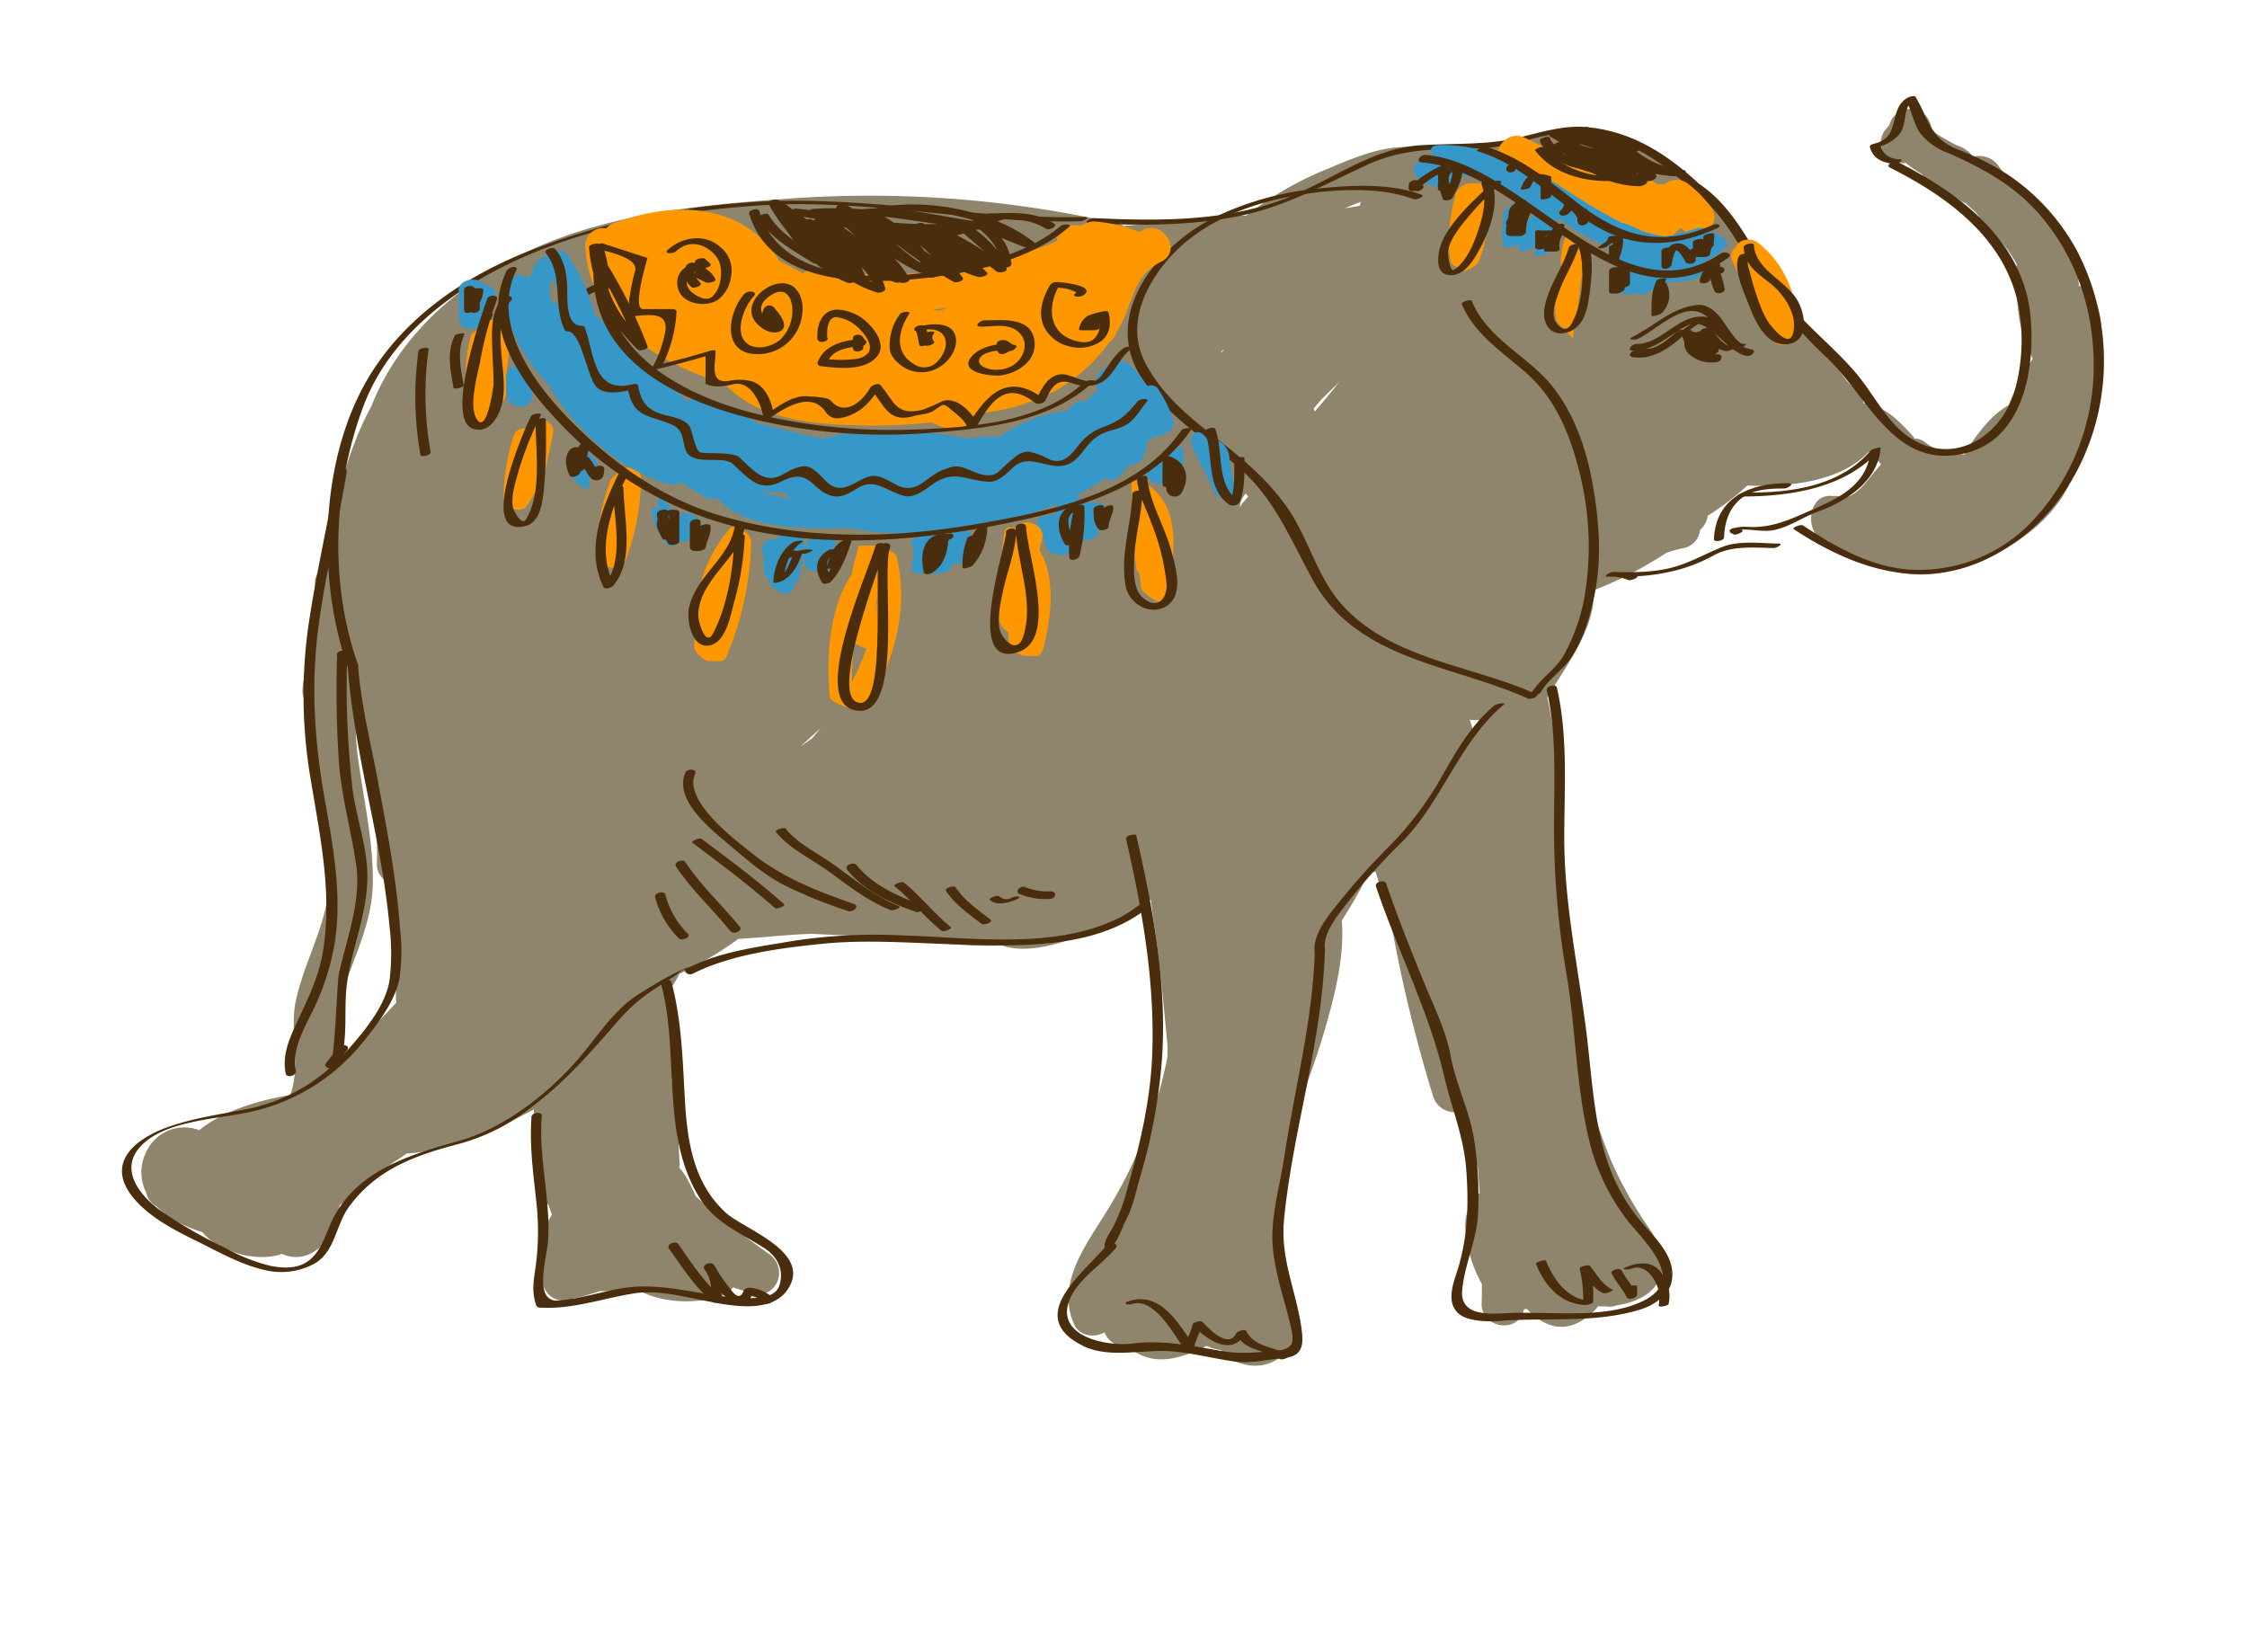 <svg id="layer1" xmlns="http://www.w3.org/2000/svg" viewBox="0 0 427.84 314.48"><defs><style>.cls-1{fill:#8e856c;}.cls-2{fill:#492d0c;}.cls-3{fill:#ff9700;}.cls-4{fill:#3698c9;}</style></defs><path class="cls-1" d="M29.85,229.75a17.45,17.45,0,0,0,4.89,3.38,30.21,30.21,0,0,0,3.8,1.49,10.22,10.22,0,0,0,2,1.83c3.68,2.52,9.13,3.71,13.16,2.29a6.17,6.17,0,0,0,5.83-.27c3.08-1.73,4.75-5.3,5.1-8.92,3.41-2.85,6.83-5.67,10.4-8.3.83-.53,1.64-1.07,2.45-1.63,8.37-.36,18-5.14,23.83-8.18a3.53,3.53,0,0,0,.32-.21,145.78,145.78,0,0,0,2.1,16.64,4.23,4.23,0,0,0,.76,1.7c.18.57.39,1.15.61,1.72-2.49,3.66-3,8.94-1.68,13.39a4.11,4.11,0,0,0,6,2.45,4.13,4.13,0,0,0,1-.14c1.26-.34,2.56-.76,3.87-1.16a21.67,21.67,0,0,0,6.29-.76c4.68,3.11,11.63,3.31,16.74,1.75a4,4,0,0,0,2.24-1.71c1.21.41,2.43.81,3.66,1.15,4.66,1.26,7-4.76,3.3-7.43a175.4,175.4,0,0,1-14-11c-.86-1.78-1.86-4.14-3.18-5.48a7.34,7.34,0,0,0,.07-1.42h0s0,.62,0,.6,0,.15,0,.06c-.35-5.4-.29-10.6-1.48-15.74.16-1.37.3-2.66.4-4,.29-3.76.65-9.16-.78-13.44a20.38,20.38,0,0,0,1.83-3,67.8,67.8,0,0,0,11.18-6.63c1.95-.15,3.78-.25,5.38-.39,2.85-.26,5.65-.47,8.45-.59,3.13.15,6.25.3,9.39.41,8.73.32,17.46,2.13,26.22,1.84h.38v0l.28-.06c8.06,2.89,21.44-4.43,28.45-8.7.17,1.24.3,2.46.5,3.66C220.87,183,221.5,191,222.29,199c0,.74,0,1.48,0,2.22A88.32,88.32,0,0,1,210,231.79c-3.86,6.14-8.79,13.06-5.45,20.44,1,2.17,3.88,2.58,5.76,1.44a4.14,4.14,0,0,0,4.43,2.67,8.54,8.54,0,0,0,1.26,1c4.44,2.83,9.24,1.14,13.75-1.08a8.64,8.64,0,0,0,2.69.79,10.46,10.46,0,0,0,2.33,1.87c4.22,2.41,9.94.87,11.51-4.17.94-3.05.06-6.07-.91-9A26.93,26.93,0,0,1,244,234.4c.67-7.75,2.61-15.32,2.93-23,1.88-4.88,3.68-9.8,5.17-14.84,2-6.86,3.93-14.19,3.39-21.32a84.48,84.48,0,0,0,5.09-8.94,4.42,4.42,0,0,1,1.36-.29c1.13,3.79,2.16,7.6,3.24,11.4a278.67,278.67,0,0,0,7.72,31.43,4.36,4.36,0,0,0,4.58,2.92,2.86,2.86,0,0,0,.65.69,91.83,91.83,0,0,0,3.25,9.78c.13,1.62.25,3.25.35,4.88a8.43,8.43,0,0,0-2.74,6.57,25.19,25.19,0,0,0,3.17,10.81c0,1.26,0,2.52-.05,3.78-.07,4.57,6.85,5.77,8,1.23l.06-.19.54-.1c3,3.17,6.78,4.86,11.1,1.85a11.87,11.87,0,0,0,2.47-2.32c.45,0,.9,0,1.36,0,.23,0,.47.05.71.06a3.87,3.87,0,0,0,1.43-.25c3.9-.57,7.51-2.33,8.58-6,.86-2.9-.56-6-2.15-8.38a78.09,78.09,0,0,1-7-12.15c-4.9-11.19-7.07-23.17-7.7-35.31-.59-11.39-2.61-22.71-2.75-34.12a96.63,96.63,0,0,0-2.14-19.79c3.23-5.56,9.44-13.52,8.75-20.37a73.43,73.43,0,0,0,13.94-7.19,28.56,28.56,0,0,1,3.47-.93,3.92,3.92,0,0,0,2.92-3.42,4.29,4.29,0,0,0,1.46-2.69,51.09,51.09,0,0,0,7.54-5.75c8.66.33,18-.94,23.14-6.45a28.11,28.11,0,0,1,2.38,2.48,1.54,1.54,0,0,0,.14.13s-.09-.32-.14-.27c-2.05,2.22-3.8,5.19-6.1,6.15l-3.69-.07c-4.63-.08-4.83,8.31-.3,8.57a4.19,4.19,0,0,0,1.21,1.24c7.42,3.85,14.22,6.68,22.58,4.29a4.11,4.11,0,0,0,2-1.25c9.85-1.85,20-10.57,21.42-19.26a4.53,4.53,0,0,0,.05-.9c2.5-4.51,3.36-10.46,4-15,.68-4.79,2.38-14.88-3.3-17.61l-.26-.09a23.39,23.39,0,0,0-4.73-12.81,3.46,3.46,0,0,0-2.84-1.4c-2.27-3.22-5.55-5.45-7.76-8.67a4.54,4.54,0,0,0-4.87-1.67,4.53,4.53,0,0,0-1.25-1.31h0a6.3,6.3,0,0,0-1.7-.85,31.69,31.69,0,0,1-3-1.65,8.57,8.57,0,0,1-1.74-1.26,1.22,1.22,0,0,0-.18-.16s0,0,0-.06,0,.16,0,.07,0,.27,0,.27h0a4.07,4.07,0,0,0-8-1.15c-.31.46-.66.78-1,1.27-2.05,3.29,1.16,6.35,4.12,6a21.6,21.6,0,0,0,3.1,2.14,4,4,0,0,0,1.46,1.66c1.94,1.26,4,2.21,6,3.47a4.66,4.66,0,0,0,.9.44,3.71,3.71,0,0,0,.27.29c.55.47,1.09,1,1.62,1.44,1.37,1.83,2.94,3.53,4.56,5.31a22,22,0,0,1,3.18,4.51c-.09,6,0,12.31,2.91,17.71l.12.19c0,.06,0,.12,0,.19a43.27,43.27,0,0,0-4.54,8.75,16.46,16.46,0,0,0-3.85,3.13A35.16,35.16,0,0,0,374,86.56a4.17,4.17,0,0,0-.81-.1,10.56,10.56,0,0,1-6.64-2.25,3.14,3.14,0,0,0-2-.7,5,5,0,0,0-.55-.73c-2.42-2.62-4.84-5.15-8.45-5.91a5.06,5.06,0,0,0-.68-.1,4.31,4.31,0,0,0-.79-1.57,26.78,26.78,0,0,0-2.39-2.61c-2.8-3.8-5.5-8-9.56-10.57-2.41-2.92-4.75-5.89-7.06-8.87a4,4,0,0,0-.67-4.54c-2.36-2.28-4.79-5.24-7.39-8.13a13.38,13.38,0,0,0-3.86-5.31c-12.89-10.61-27.12-11.8-42.57-6.41-4.64-.41-9.25-1-13.92-.75s-9.22,2.18-13.55,4a65.19,65.19,0,0,0-13.44,7.28l-2.37,1.74c-7.79.26-15.53,1.2-23.28,2a3.8,3.8,0,0,0-1-.4,212.85,212.85,0,0,0-64-4.73c-16.26,1.19-32.9,2.83-47.92,9.67-13.31,6.06-25,16-30.42,29.86a54.66,54.66,0,0,0-3.35,7.4,52.23,52.23,0,0,0-3.54,22.29,3.94,3.94,0,0,0-3.68,5,13.34,13.34,0,0,1,.36,4.09,3.82,3.82,0,0,0-1.3,2.87c0,1.86-.12,3.66-.31,5.44a37.1,37.1,0,0,0-1.26,6.63,3.57,3.57,0,0,0,2.12,3.63,45.59,45.59,0,0,0,.09,8.26c1,8.13,3.25,16.29,2.92,24.53s-4.67,15.05-6.41,23c-1.22,5.56,1,12.59-1.06,17.92-5.95,1-12.95,3.05-17.3,6.7a8,8,0,0,0-10.13,4.16,8.56,8.56,0,0,0,0,7.7A4,4,0,0,0,29.85,229.75ZM236.12,96.13a4,4,0,0,1,1.15-2.19c0,.22.32.43.36.65-.66.76-1.51,1.51-1.52,2.27C236.11,96.62,236.12,96.38,236.12,96.13Zm18.93-23.45q-1.83,2.28-3.71,4.52c-.33.38-.65.76-1,1.15-.07-.19-.14-.38-.22-.56l1.3-1.52.18-.21,2.34-2.3C254.34,73.41,254.69,73.05,255.05,72.68ZM154.69,140.52l-.39.28-1.89,1.37c1.27-1.19,2.57-2.36,3.86-3.53-.29.35-.57.7-.86,1Zm78-73.77.34-.12-.45.47L232.5,67Zm48.7,71.87c0,.12,0,.23,0,.35l-.6,1.15c-.29-1-.61-2.06-.93-3.09a4.52,4.52,0,0,0,1.72,0A4,4,0,0,0,281.42,138.62Zm-213.32-9,.39,1.77v.22a4,4,0,0,0-.53.86C68,131.54,68.06,130.59,68.1,129.64Zm-4.18,73.87c0-4.2-.45-8.46.73-12.64C66.87,183,71,176.11,71,167.68S69,151.26,68,143a47.2,47.2,0,0,1-.2-7.79c.52,2.12.94,4.25,1.29,6.39s.51,4.29.87,6.42c0,.28.07.54.1.82h0c0,.36.07.73.13,1.09a3.08,3.08,0,0,0,.33,1.05c.36,1.74.78,3.48,1.24,5.2,0,2.71.07,5.43,0,8.16a3.73,3.73,0,0,0,2.42,3.73A175,175,0,0,1,75.38,190a3.81,3.81,0,0,0,.08.91c-.64.66-1.27,1.33-1.88,2C70.24,196.32,67,199.85,63.92,203.51ZM256.06,39.67c1-.43,2-.85,3-1.25a3,3,0,0,0-.06.6l-.2.19Z"/><path class="cls-2" d="M206.57,41.31c-21.84.56-43.32-4.51-65.18-2.68a139.29,139.29,0,0,0-42.31,9.83C86.43,53.76,74.86,62.3,68.59,74.75c-7.78,15.46-7.93,36.56-2.3,52.52.16.47,2.07-.11,1.93-.52-5.5-15.59-4.86-33.45.82-49C74,64.16,86.24,55,99,49.25c14.16-6.41,30-9.06,45.4-10.12,20.52-1.41,40.81,3.5,61.32,3,.53,0,2.12-.83.84-.79Z"/><path class="cls-2" d="M207.44,42.52c9.57.45,19.43.51,28.86-1.46,8.71-1.83,16-6,24-9.67,6-2.78,12.12-3.11,18.58-3,4.74.08,8.49-.8,13-2,12.15-3.25,21.57,1.56,30.25,9.72.44.42,2.24-.3,1.81-.71-6.25-5.88-13-10.37-21.7-11.19C298.07,23.8,294,25,290,26c-6.53,1.74-12.95,1.21-19.64,1.66-8.88.58-16.51,6.36-24.47,9.69-11.7,4.89-25.21,4.77-37.65,4.18-.65,0-2.09.91-.79,1Z"/><path class="cls-2" d="M322.3,36.28c5.26,3.63,8.58,10,11.89,15.31a81.92,81.92,0,0,0,13.6,16.46c7.95,7.51,12.75,21.12,25.88,18.37C385.36,84,387.57,70,386.6,60.07c-1.4-14.21-13.41-23.26-25.27-29.23-.69-.35-2.42.6-1.5,1.06,11.07,5.57,22,13.54,24.51,26.42a35.94,35.94,0,0,1-.59,15.58c-2.17,8.42-10.72,14.69-19.18,10-4.91-2.72-7.42-8.28-10.84-12.45C349.87,66.76,345,63,341.06,58.33c-6.08-7.27-9.23-17.58-17.25-23.12-.65-.45-2.38.46-1.51,1.07Z"/><path class="cls-2" d="M361.81,30.35q-3.17-.09-3.81-2.92l-.88.61a7.69,7.69,0,0,0,4.41-2.34c1.8-2,.5-5.23,3.05-6.87l-1.72.2c1.16,1.95,1.46,4.57,2.79,6.37a12.17,12.17,0,0,0,5.43,3.79c6.79,3,12.72,6.29,17.56,12,7.06,8.37,10.23,18.65,10,29.53A43.08,43.08,0,0,1,387,99.18a29.61,29.61,0,0,1-24.08,9.22c-7.14-.67-13.74-4.47-19.6-8.34-.48-.32-2.16.45-1.81.68,11,7.26,23.67,11.74,36.34,5.9,10.42-4.8,17.41-13.82,20.78-24.67a45.4,45.4,0,0,0-3.21-34.32A40.89,40.89,0,0,0,382,33.05a52.88,52.88,0,0,0-9.38-4.66c-5.15-2.08-5.32-5.6-7.85-9.88-.29-.48-1.39,0-1.72.19-3.58,2.3-1,7.41-6.14,8.64-.2.05-1,.28-.88.61.56,2.27,2.38,3,4.52,3.26.46.07,2.24-.72,1.23-.86Z"/><path class="cls-2" d="M331,94.53c9.51.08,20.56-1.44,27.08-9.12l-1.92.44c-.66,7.16-7.39,9.58-13.08,12.07-3.4,1.5-6.39,2.57-10.08,2.41a8.86,8.86,0,0,0-2.77.2c-.17,0-.93.22-.9.51.05.45.13.32.65.67s2-.51,1.83-.63l-.55-.56-.9.51c2.18-.58,5,.37,7.31-.08,3-.59,5.56-2.46,8.42-3.52,5.5-2,11.42-5.76,12-12.1,0-.34-1.74.24-1.91.45-5.85,6.89-15.37,8.1-23.91,8-.37,0-2.19.71-1.27.72Z"/><path class="cls-2" d="M340.54,92c-7.13-.06-13.86,2.62-14.2,10.65,0,.71,1.89.3,1.92-.28.12-2.85.87-5.47,3.15-7.36s5.57-2,8.35-2c.66,0,2.08-1,.78-1Z"/><path class="cls-2" d="M333.38,66.49C329.5,66,328,60.23,324,60.27c-4.84,0-7.77,5.3-12.41,5.22l-.71,1.27,1.12,0c.84,0,2-1.25.7-1.27l-1.11,0c-.85,0-2,1.25-.71,1.27,4.17.08,6.89-3,10.36-4.78,4.07-2.09,7.4,5.26,11.44,5.79.87.11,2-1.11.7-1.28Z"/><path class="cls-2" d="M331.91,65.47c-1.22.07-3.63-4.2-4.32-5-1.1-1.32-2.59-2.6-4.44-2.41-4.76.48-8.25,4.08-12.37,6.12-1.15.57.64.57,1.13.33,3.91-1.94,9.27-7.9,13.32-4,1.56,1.53,3.31,5.95,5.86,5.8.55,0,2.1-.92.82-.85Z"/><path class="cls-2" d="M311,67.1c5.75.54,9-3.48,13.54-6.16.81-.47-1.14-.21-1.47,0-3.29,1.94-6.29,5.85-10.47,5.46-.45,0-2.06.67-1.6.72Z"/><path class="cls-2" d="M310.94,68c3.93.62,7.26-2,10-4.46.87-.78-1-1-1.59-.47-2.12,1.88-4.69,4.13-7.73,3.65-.87-.13-2,1.08-.7,1.28Z"/><path class="cls-2" d="M321.41,63.61a2.69,2.69,0,0,0,.43,4,6.25,6.25,0,0,0,5.15,1.3c.39-.07.9-.49.78-1s-.75-.5-1.15-.42c-1.59.29-5.19-1.38-3.59-3.32.79-1-1-1.31-1.62-.61Z"/><path class="cls-2" d="M320.23,63.55c.63,2.86,2.29,4.87,5.37,4.4.23,0,1.07-.21,1.13-.52.46-2.33-.45-3.75-2.85-3.89-.34,0-1.58.16-1.59.65a4,4,0,0,0,1.54,3.72c.29.24,2-.18,1.88-.59-.37-1-.61-2-1-3l-1.88.59c.48.46,1,.77,1.53,1.23.31.3,1.87-.12,1.88-.59a5.77,5.77,0,0,0-.47-2.42l-1.93.52c.49,1.21,1,2.43,1.48,3.64.18.44,2-.05,1.93-.51A4,4,0,0,0,324.7,63c-.28-.12-2.08.15-1.88.59a7.39,7.39,0,0,0,2.59,3.13c.29.2,2-.14,1.87-.59-.41-1.19-.55-2.44-1-3.63,0-.12-.24-.13-.34-.14h-.51c-.23,0-1.88.29-1.54.73,1.34,1.67,2.56,3.54,4.87,3.76.41,0,2.22-.69,1.26-.78-2-.19-3.19-2.25-4.31-3.64l-1.53.72c.6,0,.39.53.53,1.09.21.82.34,1.62.61,2.42l1.88-.58a7,7,0,0,1-2.48-3l-1.88.59a3.85,3.85,0,0,1,2.47,3.59l1.93-.51c-.49-1.22-1-2.43-1.48-3.65-.19-.46-2.08.16-1.93.52a5.77,5.77,0,0,1,.47,2.42l1.87-.59c-.48-.46-1-.77-1.53-1.23-.27-.26-2,.19-1.87.59.37,1,.6,2,1,3l1.87-.59a3.8,3.8,0,0,1-1.43-3.57l-1.59.65c2.05.12,2.55,1.64,2.19,3.44l1.14-.52c-2.29.34-3.4-2.45-3.8-4.22-.09-.41-2,.07-1.93.52Z"/><path class="cls-2" d="M270.77,37.12c-5.94-2.27-13.28-1.88-19.51-1.25a58.37,58.37,0,0,0-19.36,5.2c-11.43,5.42-22.91,19.27-14,31.66,4.67,6.45,11.28,10.73,17.32,15.73,7.29,6,10.36,14,14.76,22,8.39,15.3,26.61,16.05,41,22.57.49.22,2.27-.53,1.56-.85-12.19-5.53-27.48-6.52-36.91-16.92-4.88-5.39-6.41-12.66-10.47-18.52-3.92-5.65-8.9-9.66-14.27-13.84-5.08-4-10.12-8.29-13-14.17-3.34-6.87,0-14.21,4.65-19.49,5.73-6.53,14.13-10,22.46-11.69,7.27-1.46,17.16-2.29,24.18.38.51.19,2.27-.58,1.56-.84Z"/><path class="cls-2" d="M293.33,131.88c1.41-2.54,4.08-4.12,5.73-6.52,2.32-3.35,3.52-7.48,4.4-11.4,1.63-7.2,1.05-14.92-.27-22.11-1.2-6.58-3.6-13.48-7.93-18.67-4.66-5.58-12.16-8.81-15-15.83-.2-.48-2.09.14-1.93.52,2.32,5.71,7.91,9.29,12.37,13.23,5.8,5.14,8.52,12.37,10.26,19.75a57.33,57.33,0,0,1,.62,23.44,36.19,36.19,0,0,1-3.65,10.14c-1.65,3.14-4.82,4.78-6.49,7.78-.16.28,1.63.16,1.91-.33Z"/><path class="cls-2" d="M338.53,103.5c-3.19-.06-7.35-.6-10.41.58s-5.95,2.88-9.2,3.83c-3.82,1.12-7.92,1.08-11.85,1-.42,0-2,.86-1,.89a9.64,9.64,0,0,1,4,.65c.48.17,2.23-.57,1.57-.82a7.81,7.81,0,0,0-2.75-.66l-.89.85c1.09,0,2.18,0,3.27-.07a39.67,39.67,0,0,0,7.82-1.14,31.45,31.45,0,0,0,7.36-2.94c3.39-1.82,7.53-1.38,11.26-1.32.58,0,2.1-.86.8-.88Z"/><path class="cls-2" d="M284.67,134.21c-4.4,3.64-7.22,8.5-10,13.39a62.89,62.89,0,0,1-10.21,13.6,124.59,124.59,0,0,0-9.29,10.34c-2,2.49-5.47,6.46-4.8,10,.07.36,2-.09,1.94-.52-.66-3.42,2.85-7.31,4.76-9.79a114,114,0,0,1,9.78-10.82c7.8-7.82,11.07-19.3,19.58-26.33.38-.32-1.4-.11-1.74.17Z"/><path class="cls-2" d="M214.38,159.61c3.11,13.63,5.56,27.32,5,41.37-.36,8.52-2.25,16.72-4.61,24.88a36.51,36.51,0,0,1-2.81,7.74c-.52,1-2,2.9-1.57,4.06.08.23.62.11.78.09l.33-.05c.77-.12,1.72-.91.36-.7.73-.12,2.09-3.91,2.46-4.57,1.46-2.67,2-5.84,2.89-8.76a106.07,106.07,0,0,0,4-21.61c1.08-14.5-1.65-28.9-4.86-43-.1-.41-2,.07-1.93.52Z"/><path class="cls-2" d="M250.34,181.3c-.41,13.19-3.85,26-5.81,39-.83,5.56-2.66,11.42-2.19,17.08.41,5.07,2.12,9.78,3.32,14.7.69,2.82,1,4.78-2.43,5.08-3.68.32-6.83.73-10.53.1-5.67-1-11.22-2.19-17-1.45-4.9.63-15-1.31-12-8.44,1.69-4,6-6.48,8.7-9.67.8-.95-1-1.32-1.63-.62-4.71,5.54-15.83,13.71-4.43,19.24,5.05,2.45,11.81.45,17.1,1,3.9.37,7.74,1.36,11.62,1.93,3.08.44,6.42-.43,9.48-.7,3.5-.31,3.74-2.44,3.25-5.8-1.07-7.25-4.06-13.08-3.3-20.67,1.7-17.07,7.24-33.61,7.77-50.83,0-1-1.93-.78-2,.13Z"/><path class="cls-2" d="M262,168.83c4.11,12.14,10.06,23.69,13,36.19,1.45,6.21,3.76,11.48,4.2,17.94.43,6.24.3,11.89-1.4,17.93-.77,2.72-2.69,6.72-.21,9.1,1.77,1.69,5.85,1.69,8,1.52,8.89-.7,18.23.51,26.85-2.21,2.3-.72,5.26-2.61,5.82-5.15,1-4.57-2.74-8-5.49-11.2-9.14-10.5-9.08-23.11-10.68-36.11-1.53-12.42-4.2-24.37-4.25-37,0-9.48.75-19.56-1.39-28.88-.19-.84-2.13-.34-1.93.52,1.93,8.38,1.37,17.41,1.37,25.95a164.75,164.75,0,0,0,2.39,28.12c1.88,11.09,1.8,22.81,4.85,33.63a40.92,40.92,0,0,0,6.06,12.28c3.09,4.41,12.63,12,3.51,16.32-7.17,3.43-17.44,1.89-25.17,2.23-3.65.15-9.6.8-9.12-4.38.44-4.81,2.67-9.27,3-14.19a70.18,70.18,0,0,0-.66-14c-.79-5.6-3.49-10.82-4.54-16.39-.92-4.93-3.41-9.89-5.28-14.5-2.45-6.07-4.89-12.12-7-18.32-.29-.84-2.21-.3-1.93.52Z"/><path class="cls-2" d="M217.5,171.86c-12,9.71-31.28,6.67-45.58,6.25a103.25,103.25,0,0,0-20.64,1c-6.81,1.17-14,2-20.21,5.16-1.18.6-.12,1.61.85,1.12,7.27-3.66,16.56-4.86,24.59-5.68,8.26-.84,16.66-.17,24.94.08,12.3.38,27.16,1.11,37.33-7.11,1-.83-.54-1.46-1.28-.86Z"/><path class="cls-2" d="M132.46,184.61c.3-2.5-10.17,4.27-10.88,4.71-4.89,3.06-8.23,8.67-12,12.9-5.73,6.45-13.86,12.68-22.16,15-9.91,2.78-20.59,6-24.8,16.56-2,5.06-3.85,8.69-11.17,7.23a33.87,33.87,0,0,1-8.57-3.41,84.85,84.85,0,0,1-12.59-7.3c-4-3-7.66-7.9-3.27-12.29s13.27-4.89,19.12-6a37.8,37.8,0,0,0,23-13.62c2.75-3.44,6-7.59,6.91-12a36.42,36.42,0,0,0,.12-9.56c-.66-9.39-2.48-18.73-4.19-28-1.36-7.3-3.26-14.71-3.81-22.13,0-.35-2,0-1.93.52,1.23,16.49,6.43,32.6,7.92,49.12a42.75,42.75,0,0,1,0,10.36c-.81,5.14-5.44,10.47-8.79,14.13a33.85,33.85,0,0,1-18.9,10.45c-4.7.9-9.52,1.61-14.06,3.16-6.89,2.36-12.78,7.23-6.56,14.17,3,3.32,7.3,5.58,11.25,7.52,4.63,2.26,8.87,4.81,14,5.84a13.23,13.23,0,0,0,8.31-1.13c4.38-2.07,4.43-7.47,7-11,5.28-7.27,12.71-9.89,21.16-12.09a38.3,38.3,0,0,0,13.89-7.15c6.64-5,11.58-10.92,17-17.1a32.21,32.21,0,0,1,6.73-5.54c1.09-.71,2.17-1.43,3.27-2.12.43-.27,2.16-2,2-.78,0,.24,1.87.07,1.93-.52Z"/><path class="cls-2" d="M101.21,212.66c-.46,5.75.44,11.39,1,17.1a49.75,49.75,0,0,1-.27,11.76c-.37,2.55-.7,4.49.15,7a.7.7,0,0,0,.63.45c6.24.39,11.93-1.74,18-2.7,4.28-.67,8.7.44,12.89,1.27,4.67.91,12.91,2.86,16.26-1.87,5.1-7.21-8.18-11.58-11.67-14.76-6.35-5.8-7.39-14-7.83-22.16-.4-7.32-.62-14.56-2.5-21.7-.24-.9-2.17-.38-1.94.52,3.53,13.32-.28,29,7.6,41,2.9,4.41,7.82,6.36,12.08,9.13,2.44,1.6,3.69,4.11,2.81,7-.81,2.66-4.79,2.52-7,2.43-8.42-.32-15.49-3.37-24-1.66-3.69.74-7.23,1.81-11,2.16-5,.46-2.31-8.14-2.09-11.09.61-8-1.82-15.93-1.17-24,.08-1-1.89-.74-2,.15Z"/><path class="cls-2" d="M64.07,89.94C62.39,100,60,110,58.59,120.09a95.18,95.18,0,0,0,.7,29.08c1.78,10.74,4,21.3,2.16,32.2-.87,5.14-3.21,9.57-5.35,14.24-1.28,2.78-2.33,5.72-1.71,8.79.19.95,2.13.44,1.93-.52-.84-4.17,1.78-8.37,3.52-12a46.75,46.75,0,0,0,3.57-10.64c2-9.53.1-19.6-1.57-29-1.91-10.86-2.65-21.27-1.29-32.25,1.27-10.13,3.8-20.08,5.48-30.15.17-1-1.81-.79-2,.13Z"/><path class="cls-2" d="M64.18,124.81a205.18,205.18,0,0,0,.37,20.6c.54,6.51,2.3,12.76,3.26,19.19,1,7-1.79,14.07-3.29,20.84C64.18,187,63.71,202,63,202c.24.35.49.69.74,1,.8-1,1.52-2,2.32-3s-1-1.32-1.63-.61c-.8,1-1.52,2-2.32,3-.5.6.17,1,.73,1h.76a1.15,1.15,0,0,0,1-.61c1.86-5.09.72-10.61,1.52-15.92,1-6.63,3.74-12.88,3.83-19.65.08-5.75-2.1-11.4-2.84-17.06a173.62,173.62,0,0,1-1-25.59c0-1.05-1.94-.79-2,.13Z"/><path class="cls-2" d="M215.57,248.29c4.16-1.38,8.07,5.93,9.89,8.54.29.41,1.81.08,1.93-.42.36-1.6,1.23-2.92,1.6-4.52l-1.87.5c2.89,2.88,7.67,6.13,10.17,1.17l-1.92.42c1.79,3.44,5.3,2.87,8.31,4.78.49.31,2.15-.47,1.81-.68-2.77-1.76-6.52-1.4-8.19-4.62-.27-.52-1.72,0-1.92.42-1.57,3.12-5.43-1.16-6.44-2.17-.32-.32-1.76,0-1.87.5-.36,1.6-1.23,2.92-1.6,4.52l1.93-.42c-3-4.31-6.44-10.56-12.53-8.55-1.3.43-.07.78.7.53Z"/><path class="cls-2" d="M292.46,240.64c1.67,4.16,4.58,7.54,9.28,7.84.31,0,1.6-.18,1.6-.62a23.75,23.75,0,0,0-.63-6.83l-1.93.52c1.49,1.69,2.35,3.72,4.51,4.69a2.61,2.61,0,0,0,1.83-.64c-2.09-.93-3-2.93-4.41-4.57-.26-.3-2,.12-1.93.52a23.75,23.75,0,0,1,.63,6.83l1.6-.62c-4.39-.29-7.1-3.84-8.62-7.64-.16-.42-2.05.21-1.93.52Z"/><path class="cls-2" d="M306.83,242.42c.82,1.63,2.12,3,2.94,4.6.32.62,1.92.14,1.94-.52,0-.5,0-1,0-1.51s-1.91-.2-1.93.51l0,1.52,1.94-.52c-.83-1.64-2.13-3-2.95-4.6-.32-.63-2.19,0-1.93.52Z"/><path class="cls-2" d="M310.64,241.57c1.86-.82,3.57.74,4.43,2.26a7.08,7.08,0,0,1,.75,4.73c-.09.44,1.81.12,1.91-.34a7.21,7.21,0,0,0-1.86-6.42c-1.71-1.76-4.31-1.38-6.35-.48-1.16.51.66.44,1.12.25Z"/><path class="cls-2" d="M127.38,237.75c2.53,3.56,4.91,7.3,8.29,10.14.46.39,1.71.06,1.72-.64,0-2.37,0-4.49-1.5-6.45-.53-.7-2.32,0-1.77.86,1.62,2.55,6.86,10.8,9.3,4.38l-1.25.6a5,5,0,0,1,3.35,1.43c.68.56,2.35-.41,1.48-1.13a7.65,7.65,0,0,0-4.17-1.74,1.26,1.26,0,0,0-1.26.6c-.84,2.23-2.22,0-3.14-1.18a42.18,42.18,0,0,1-2.54-3.82l-1.77.86c1.35,1.8,1.34,3.57,1.31,5.73l1.72-.63c-3.26-2.75-5.55-6.43-8-9.87-.52-.73-2.36,0-1.76.86Z"/><path class="cls-2" d="M130.52,147.07c-2.23,5,4.32,10.4,7.67,13.23,3.58,3,6.79,5.94,11,8.17a90.58,90.58,0,0,0,12.32,5c.85.3,2.27-.92,1.11-1.33-6.74-2.39-13.29-4.85-19-9.33-3.46-2.73-13.58-10.26-11.27-15.46.46-1-1.49-1.05-1.85-.24Z"/><path class="cls-2" d="M147.76,158.45c2.81,3.41,7,5.2,10.47,7.78s7.19,5.42,11.36,7.07c.44.18,2.19-.53,1.58-.77-4.39-1.74-8.21-4.84-12-7.61-3.25-2.39-7-4-9.6-7.14-.31-.38-2.14.28-1.82.67Z"/><path class="cls-2" d="M161.3,165.62c3.33,4.08,8.22,6.31,13.07,8,.85.31,2.27-.92,1.11-1.33-4.59-1.66-9.26-3.71-12.41-7.58-.58-.71-2.41.07-1.77.86Z"/><path class="cls-2" d="M170.31,168.72c3.22,2.58,5.72,5.92,8.94,8.5.42.34,2.13-.42,1.82-.66-3.22-2.59-5.73-5.92-8.94-8.51-.42-.33-2.13.42-1.82.67Z"/><path class="cls-2" d="M180.15,169.69c1.71,2.57,4.31,4.33,6.71,6.19.51.4,2.28-.36,1.8-.73-2.39-1.86-5-3.62-6.7-6.19-.33-.49-2.21.13-1.81.73Z"/><path class="cls-2" d="M188.45,171.32c1.38,1.27,3.77.52,5.25-.14.15-.06.68-.39.24-.48a2.32,2.32,0,0,0-1.34.25,2,2,0,0,1-2.33-.28c-.37-.34-2.1.39-1.82.65Z"/><path class="cls-2" d="M194.14,170.24a13.26,13.26,0,0,0,5.76.92c1.12,0,1.47-1.42.16-1.45a10.92,10.92,0,0,1-4.81-.79c-.82-.4-2.22.77-1.11,1.32Z"/><path class="cls-2" d="M131.81,160.44c5.36,4,10.68,8,15.69,12.41.41.37,2.17-.37,1.81-.68-5-4.41-10.32-8.43-15.68-12.42-.46-.33-2.16.43-1.82.69Z"/><path class="cls-2" d="M128.72,165c3,4.5,7,8.15,10.38,12.32.56.68,2.4-.09,1.77-.85-3.4-4.17-7.41-7.81-10.38-12.32-.48-.73-2.33,0-1.77.85Z"/><path class="cls-2" d="M124.74,170.84a17.22,17.22,0,0,0,4.48,7.8c.55.58,2.38-.17,1.78-.81a16.55,16.55,0,0,1-4.33-7.51c-.2-.81-2.13-.3-1.93.52Z"/><path class="cls-2" d="M79.68,66.82a63.66,63.66,0,0,0,.38,19.82c.1.5,2,0,1.94-.52a62.61,62.61,0,0,1-.4-19.61c.07-.59-1.86-.21-1.92.31Z"/><path class="cls-2" d="M86.56,63.94c-1.53,3.22-.81,6.57-.2,9.93.07.34,2-.1,1.93-.52-.6-3.3-1.34-6.6.17-9.77.11-.22-1.68-.1-1.9.36Z"/><path class="cls-2" d="M92,60.06a6.71,6.71,0,0,0-.17,5.58c.29.66,2.19.06,1.93-.52a6.17,6.17,0,0,1,0-5c.4-.83-1.53-.59-1.79,0Z"/><path class="cls-2" d="M97.85,59.24c.77,0,2-1.17.73-1.17-.76,0-2,1.17-.73,1.17Z"/><path class="cls-2" d="M110,57.12l4.59-2.19c1.2-.57.12-1.51-.83-1l-4.59,2.19c-1.2.57-.13,1.5.83,1Z"/><path class="cls-3" d="M217.58,43.82c-.23.11-.43.23-.65.35a27.36,27.36,0,0,0-8.67-2c-1.14,0-2,.7-2.54.7h-1.16a3.33,3.33,0,0,0-3.33,3c-.12,0-.24.17-.37.22-15,6-30.26,7.16-46.18,5.48a2.8,2.8,0,0,0-1.85.44c-1.46-.82-2.93-1.6-4.43-2.32-6.86-10.91-19.48-11.68-31.6-7.18a3.5,3.5,0,0,0-1.4,1,3.28,3.28,0,0,0-3.94,3.34C112,60.76,124.92,69.18,137.94,73c6.24,7,17.37,7.87,26.18,8a98.41,98.41,0,0,0,13.3-.57,11.09,11.09,0,0,0,4.05,1.27,2.85,2.85,0,0,0,3.27-2.49c.82-.19,1.64-.39,2.45-.61a39.23,39.23,0,0,0,13.67-4.15,32.27,32.27,0,0,0,10.32-9.24,3.93,3.93,0,0,0,1.38-1.78c0-.1.06-.2.1-.3,3.17-4.89,2.68-10.46,8.45-13.31C225.16,47.87,221.61,41.83,217.58,43.82Zm-37.13,14.8-1.44.54-1.51-.22C178.49,58.85,179.47,58.74,180.45,58.62Z"/><path class="cls-3" d="M325.83,39.53a21.83,21.83,0,0,0-4.24-4.4,3.57,3.57,0,0,0-4.71,0,3.91,3.91,0,0,0-1.24,0c-.68-.49-1.4-1-2.15-1.48a3.27,3.27,0,0,0-4.65,1.21c-6.2-2.77-12.37-5.59-18.44-8.6-4-2-7.58,4-3.54,6,5.29,2.62,10.65,5.09,16,7.52a2.85,2.85,0,0,0,1.51,1.72,60,60,0,0,0,11,4.05A3.55,3.55,0,0,0,319.3,44a3.13,3.13,0,0,0,.58-.57l.32.1C322.91,46.4,328.25,43.09,325.83,39.53Z"/><path class="cls-3" d="M170.74,106.06c-.26-1.13-3.27-2.17-4.28-2.17h-2.77a.42.42,0,0,0-.15,0,51.93,51.93,0,0,0-1.39,5.49c-4.33,6.4-4.88,16.15-4.13,23.28.11,1.09,3.38,2.19,4.28,2.19h2.77a.32.32,0,0,0,.15-.06C170.08,125.84,173.15,116.27,170.74,106.06Zm-8,16.49a12.77,12.77,0,0,0,2.24.93,51.58,51.58,0,0,1-2.77,6.39A45.82,45.82,0,0,1,162.7,122.55Zm4.38-9.29a34,34,0,0,1-.54,4.14Q166.77,115.33,167.08,113.26Z"/><path class="cls-3" d="M197.92,104.72c.2-.87.41-1.73.65-2.58.53-2-4-4-4.64-1.59a1,1,0,0,1,0,.17c-1.09-.44-2.53-.59-2.73.76a111.29,111.29,0,0,0-.92,16.63,2.81,2.81,0,0,0,1.69,2.15c0,.67.11,1.55.19,2.22.17,1.41,2.07,2.41,3.27,2.41h1.85c.71,0,1.16-.65,1.33-1.29C200.15,117.78,201.1,110.09,197.92,104.72Z"/><path class="cls-3" d="M222.67,97.89c-.91-3-3.7-6.42-7-6.42-.16,0-.23.11-.19.27a110,110,0,0,0,.92,16.63,1.71,1.71,0,0,0,.56.86c.1.94.22,1.89.36,2.83s4,3.2,4.06,2.77.26-.69.76-.84l.17-.08C223.06,108.62,224.25,103.14,222.67,97.89Z"/><path class="cls-3" d="M138.83,100.76a27.14,27.14,0,0,0-5.71,11.45,1.84,1.84,0,0,0,.47,1.55,41.54,41.54,0,0,0-1.41,9.28c0,1.21,1.84,2.85,2.95,2.85H137a1.38,1.38,0,0,0,1.38-1,59.4,59.4,0,0,0,4.64-21.8C143,101.57,140,99.43,138.83,100.76Z"/><path class="cls-3" d="M117.37,90.19c-.07.1-.11.2-.17.3a2.25,2.25,0,0,0-1,1.16c-1.8,4.67-2.76,9.45-1.91,14.44.44,2.6,4,2.69,4.93.34a44.6,44.6,0,0,0,2.83-15.37C122.1,88.64,118.42,88.46,117.37,90.19Z"/><path class="cls-3" d="M100.63,81c-.07.23-.12.47-.18.7a2,2,0,0,0-2.59,1.14,40.41,40.41,0,0,0-2,11.64c0,2,3.16,3.64,4.47,1.79a22.53,22.53,0,0,0,2.25-4.06,1.68,1.68,0,0,0,.81-1,37,37,0,0,0,.92-4.15c.4-1.55.73-3.12,1-4.71C105.85,80,101.33,78.67,100.63,81Z"/><path class="cls-3" d="M97.12,63.82a3.2,3.2,0,0,0-3-2.93H93.2a2.13,2.13,0,0,0-1.85,2v.15a1.4,1.4,0,0,0-1.73,1.17c-1.33,4.58-1,9.67-1,14.39,0,1.79,2.94,4,4.29,2.08a19.88,19.88,0,0,0,2.28-4.07,1.56,1.56,0,0,0,1.17-1.56V73.26C96.35,70.23,97.08,66.87,97.12,63.82Z"/><path class="cls-3" d="M334.76,46.23c-1.18-1-3.69-.8-4.2.78a2.11,2.11,0,0,0-.69,2.76c2.43,4.95,4.59,10,7.39,14.78a2.58,2.58,0,0,0,4.68-1A19.31,19.31,0,0,0,334.76,46.23Z"/><path class="cls-3" d="M301.3,48.66c0-.9-3.17-3.73-3.15-3.76a14.37,14.37,0,0,0-.95,5.67,1.37,1.37,0,0,0,.21.65c-.89,3.12-1.66,6.12-1.13,9.51.15,1,3.21,3.46,3.15,3.76.63-3.71,1.27-7.41,1.61-11.15l.24-.86a1,1,0,0,0-.11-.68C301.24,50.76,301.29,49.71,301.3,48.66Z"/><path class="cls-3" d="M283.54,35.91c0-.66-.81-1-1.38-1h-1.84a3.22,3.22,0,0,0-3.22,2.21c-1,4.18-1.69,8.17-.94,12.46a1.19,1.19,0,0,0,1,1.11c.58,2,3.81.32,4.38-.92a22.24,22.24,0,0,0,1.73-7.58,1.61,1.61,0,0,0,.1-.78V38.11s.09,0,.08-.06C283.44,37.33,283.54,36.63,283.54,35.91Z"/><path class="cls-4" d="M223.42,80a24.28,24.28,0,0,0-2.95-6,1.64,1.64,0,0,0-2.1-.42,14.21,14.21,0,0,0-3.77-4.51c-.85-.71-2.19-.17-3.08.72-1.31.17-2.75,1.3-2.73,2.5a20.72,20.72,0,0,0,.15,2.32A3.16,3.16,0,0,0,207,76.4l-.25-.07a3.22,3.22,0,0,0-3.37,1.89A27.33,27.33,0,0,0,190.57,83l-.23.09-.13.06a31.36,31.36,0,0,0-6,.36c-9.11-1.67-18.32-2.83-27.26,0-1.14-.17-2.28-.36-3.42-.56q-4.55-1.23-9.12-2.3a80.08,80.08,0,0,0-10.58-5.14,3,3,0,0,0-2.81,1l-3.35-2.88a135.51,135.51,0,0,0-14.43-13.71,34.58,34.58,0,0,0-5.44-11.69c-.79-1-2.55-.42-3.36.37a3.74,3.74,0,0,0-2.65,2.05,17.36,17.36,0,0,0-1.05,2.54l-.33-.34c-1.4-1.41-4.84.48-4.28,2.46.07.23.15.46.22.69a2.12,2.12,0,0,0-.22,1.15c.74,6.22,3.93,11.48,8.18,15.9,5.2,9.09,14.19,16.79,23.24,19.18a2.68,2.68,0,0,0,2.09-.45c1.59,1.07,3.22,2.08,4.87,3a2.3,2.3,0,0,0,2.06,0c4.59,5.36,13.6,5.76,20.1,5.81,1.58,0,3.17,0,4.76-.11a52.92,52.92,0,0,0,13.92.93c0,.05,0,.11,0,.16s0,.34-.06.5c-1.27.25-2.29.91-1.67,1.71s.3,2,.07,3.15a4.52,4.52,0,0,0-.11.53,4.24,4.24,0,0,0-.08.58c-.06,1.18,2,1.49,3.49,1,1.25.56,3.71-.12,4.21-1.05.16-.3.35-.57.53-.86,1.59.74,5.27-.36,3.75-2-.69-.77-.52-2.09-.52-3,0-1.79-3.39-1.35-4.59-.36,0-.19,0-.37,0-.56a1.18,1.18,0,0,0,0-.2c3.53-.42,7-1.06,10.31-1.79,6.61-1.48,13.88-3.94,19.64-8.11l.48.21c1.07.4,2.62-.62,3.14-1.48.26-.42.49-.85.71-1.27a3.26,3.26,0,0,0,3.26-2,24.32,24.32,0,0,0,.61-2.73l.41-.15a3.18,3.18,0,0,0,1.06-.71C221.38,83.31,224,81.63,223.42,80Zm-116-21.21c-.29-.25-.58-.5-.86-.76a1.31,1.31,0,0,0-.85-.29l-.84-.69a7.92,7.92,0,0,1,.09-3.81l.25.08a31.46,31.46,0,0,1,2.6,5.47ZM144.54,93.3c1.68.27,3.37.48,5.05.61a1.26,1.26,0,0,0,.59.86c.17.12.34.21.51.31A27,27,0,0,1,144.54,93.3Z"/><path class="cls-4" d="M326.44,44.41a4.11,4.11,0,0,0-3.17-1A29.15,29.15,0,0,1,317,45a22.94,22.94,0,0,1-4.32-1,31.7,31.7,0,0,0-3.25-1.44,2.13,2.13,0,0,0-.61-.12,115.88,115.88,0,0,1-11.21-6.65c-7.27-4.58-14.85-8.35-23.63-8.17-2,.05-1.73,1.41-.81,2.34a2.5,2.5,0,0,0-2,.42,2.13,2.13,0,0,0-1.77,1.05c-.83,1.38.93,3,2,3.47a6.13,6.13,0,0,0,3.53.52,7.16,7.16,0,0,0,.8-.19c.23-.06,1.09-.17.36-.14,1.13,0,2.17-.77,2-2a3,3,0,0,0,1.52.55,12.8,12.8,0,0,1,2.33.41q2.22.84,4.41,1.76l0,0c1.27.75,2.49,1.57,3.71,2.41a14.11,14.11,0,0,0-1.75.62c-.58.29-1.94.89-2,1.66-.08,2.29-.67,4.19,0,6.47a.45.45,0,0,0,.44.13,6.67,6.67,0,0,0,2.5-.49,7.88,7.88,0,0,0,.05,1.1c0,.67,1,0,3-.62v1.73c0,.23,4-.84,4-2.23V41.8a5.91,5.91,0,0,0,.73-.07,39.81,39.81,0,0,0,11.27,6.13,1.72,1.72,0,0,0-.73,1.77c.8,2.3-1.34,6.09,2.25,6.45a2.62,2.62,0,0,0,1.55-.43c.54,1,3-.07,3.49-.53,1.93-1.76,5.08-1.34,7.52-1.88,1.62-.36,3.09-2.69,2.21-3.42a17.79,17.79,0,0,0,2.79-1.62,1.31,1.31,0,0,0,.6-.79C330.06,46.68,328.22,44.86,326.44,44.41ZM294,41.8a2.09,2.09,0,0,0-.33-.69c-.44-.58-1.94.12-3.06.84,0-1,.19-2.07.26-3.16,1.2.84,2.4,1.69,3.59,2.51l.29.14Z"/><path class="cls-4" d="M133.75,100.48a2.46,2.46,0,0,0-.69-1.51s0-.09,0-.14-.2-.28-.52-.33a4.41,4.41,0,0,0-.74-.47,2.91,2.91,0,0,0-1.61-.35c-.35,0-.85.3-.85.72V99c0,.22-.83.49-1,.81V98.39a4.08,4.08,0,0,0-1.4-2.64c-.12-.11-1.6-1.55-1.6-.68v1.72c0-.11-.5-.17-.7-.14-1.51.23.41,3.92.77,4.66a6.46,6.46,0,0,0,1.73,2.33c.14.11,1.2,1,1.2.29V103a1.55,1.55,0,0,0,.68.16,5.92,5.92,0,0,0,2.49-.45,5.2,5.2,0,0,0,.91-.47.61.61,0,0,0,.3,0,.69.69,0,0,0,.62-.72v-.32s.22,0,.22,0C133.94,100.82,134,100.6,133.75,100.48Z"/><path class="cls-4" d="M153.17,103.45a2.69,2.69,0,0,0-2.33-2.56h-.93a1.91,1.91,0,0,0-2,2,2,2,0,0,0-1.3-.21,2.09,2.09,0,0,0-1.37,2.77c.39.93,0,2,.21,3a6.36,6.36,0,0,0,2.77,4.15c1.57,1.15,3.09-.13,3.18-1.76a2,2,0,0,0,1-1.86v-1s0,0,0-.06A14.68,14.68,0,0,0,153.17,103.45Z"/><path class="cls-4" d="M158.69,104.4a2.23,2.23,0,0,1,.26-.51c.79-.88-.95-1.79-1.54-2a3.11,3.11,0,0,0-3.2.57c-1.17,1.31-1.07,3.16-1.07,4.8,0,1.37,1.88,1.59,2.94,1.59H157c.59,0,2.34.1,2.34-.75v-2.72C159.35,105,159,104.66,158.69,104.4Z"/><path class="cls-4" d="M211,97.62c-.15-1.74-2.17-2.13-3.59-1.94a3.21,3.21,0,0,0-1.07.31c-.08-.19-.17-.37-.25-.55-.73-1.51-4.84-1.75-4.92.32a11,11,0,0,1-.39,2.35c-1.78-.3-4.23.6-3,2.12.91,1.1,1,3,1.61,4.25.7,1.54,4.83,1.73,4.91-.32a10.23,10.23,0,0,1,.27-1.83c1.14.74,3.89.93,4.26-.54l.18-.74c.81-.11,1.51-.47,1.66-1.11A7.06,7.06,0,0,0,211,97.62Z"/><path class="cls-4" d="M225.27,85.45c0-.76-1.68.11-1.94.25a9.3,9.3,0,0,0-1.63,1.06c-.19.16-.79.61-.79.92s0,.38,0,.57a8.41,8.41,0,0,0-1.51.92c-.07,0-1.84,1.52-1.09,1.57.24,0,.1,0,.32.17s.34.34.51.51a1.8,1.8,0,0,0,1.37.74,6,6,0,0,0,2.8-1.31l.15-.11a10.72,10.72,0,0,0,1-.67c.19-.16.87-.62.87-.93v-2C225.35,86.58,225.26,86,225.27,85.45Z"/><path class="cls-4" d="M235,92.81c-.09-1.89-.85-3.94-.93-5.83-.05-1.24-1.22-3.09-2.55-3.09h-.92c-.18,0-.33.22-.45.3-.4-.94-1.21-2-2.32-1.89s-1.22,1.67-.93,2.5c1,2.62,2.77,5,3.7,7.63.37,1,1.19,2.46,2.41,2.46H234C234.91,94.89,235,93.51,235,92.81Z"/><path class="cls-4" d="M110.45,85.69l-.09,0a2.39,2.39,0,0,0-.51-.13c-.37,0-.64.41-.81.78a2.14,2.14,0,0,0-.61.55c-.59.86-.19,2.1.1,3a5.4,5.4,0,0,0,1.67,2.31c.16.13,2,1.47,2,.52a12.93,12.93,0,0,1,.1-1.75l0-.11a9.34,9.34,0,0,0,.69-.84,1.65,1.65,0,0,0,.23-.46l.7-.31C114.68,88.91,111.8,85,110.45,85.69Z"/><path class="cls-4" d="M98.91,69.59a2.21,2.21,0,0,0-2.56,2v3.39a2.61,2.61,0,0,0,2.44,2.44,2.21,2.21,0,0,0,2.56-1.94V72A2.62,2.62,0,0,0,98.91,69.59Z"/><path class="cls-4" d="M93.2,57.67c1-.54,1.6-1.67.78-2.65a2.84,2.84,0,0,0-1.8-.84c-1-1.57-4.83-1.13-4.83,1.09v5.54c0,2.26,4.05,2.34,4.91.51a1.7,1.7,0,0,0,.75-2.6,1.68,1.68,0,0,1-.24-.61A1.07,1.07,0,0,1,93.2,57.67Z"/><path class="cls-2" d="M97.06,52.11c.84,0,2-1.29.69-1.29-.84,0-2,1.29-.69,1.29Z"/><path class="cls-2" d="M96.44,51.6c-5.38,11.11,4,22.82,11.46,30.31a68.64,68.64,0,0,0,33.53,18.71c16.26,3.83,33.73,2.34,49.95-.94C204,97.11,219,93.21,226.7,81.94c.46-.68-1.46-.45-1.78,0-8.32,12.22-25.57,15.53-39.22,17.89-16.2,2.79-33.28,3-49.11-1.83-10.72-3.29-19.93-9.83-27.77-17.72-7.13-7.17-15.53-18.5-10.45-29,.23-.48-1.65-.29-1.93.28Z"/><path class="cls-2" d="M166.68,104c-1.28,4.72-12.46,29.09-4.1,31.19,10,2.51,5-26.35,6.89-30.93.42-1.06-1.52-1.11-1.86-.26-1.48,3.65,1.4,30.24-3.9,29.83-6.22-.47,3.88-26.07,4.83-29.57.3-1.11-1.62-1.14-1.86-.26Z"/><path class="cls-2" d="M191.57,101.41c-.15,3.16-8.1,26.13,2.29,22.76,7.65-2.48,1.72-18.45,1.52-23.81,0-1-2-.78-2,.13.24,6.75,3.64,14.09,1.42,20.78-1.16,3.51-4.11.4-4.5-1.58-.43-2.21.19-4.75.62-6.91.77-3.8,2.39-7.61,2.58-11.5.05-1-1.92-.78-2,.13Z"/><path class="cls-2" d="M215.61,94.07c-.2,5.89-2.38,11.61-1.27,17.54.62,3.32,4.59,5.71,7.72,3.82,3.41-2.07,1.82-7.36,1-10.42-1.18-4.57-4.21-9.38-4.62-14.08-.05-.65-2-.23-1.93.51.23,2.7,1.8,5.56,2.7,8.08a43.7,43.7,0,0,1,2.91,11.56c.2,3-1.88,5.16-4.64,2.62-1.75-1.61-1.59-5.08-1.53-7.17.13-4.27,1.42-8.43,1.57-12.69,0-.81-1.91-.41-1.93.23Z"/><path class="cls-2" d="M139.85,100.52c-1.15,5.83-7.21,9.15-8.63,15-.6,2.46.51,8.39,4.18,7.3,2.83-.84,3.71-5.61,4.33-8a54.19,54.19,0,0,0,2.07-12.64c0-.91-1.93-.55-2,.2-.11,5.81-1.31,13-4,18.17-1.2,2.25-2.22-.55-2.6-1.92-.77-2.77.49-5.46,2-7.72,2.29-3.52,5.77-6.28,6.63-10.58.16-.85-1.8-.56-2,.2Z"/><path class="cls-2" d="M117.69,90.4c-3.18,6.48-6.24,14.41-2.78,21.37.3.59,1.56.08,1.86-.27,4.14-4.87,2-12.94,1.92-18.73,0-.51-1.94-.16-1.93.52.1,5.63,2.23,13.53-1.77,18.23l1.86-.27c-3.43-6.89-.38-14.71,2.76-21.13.24-.48-1.64-.29-1.92.28Z"/><path class="cls-2" d="M101.06,79.32c-1.28,2.61-10.38,23.34-.94,20.81,3.13-.84,3.3-5.64,3.55-8.18a116.43,116.43,0,0,0,.24-12.11c0-.48-1.93-.15-1.93.52,0,5.6,1.22,13.52-1.81,18.52-.84,1.37-2.4-1.65-2.51-2.32-.38-2.12.45-4.6,1-6.62A66,66,0,0,1,103,79c.23-.45-1.64-.27-1.92.29Z"/><path class="cls-2" d="M92.79,56.91C91.48,60.33,84.71,80,90.11,81.65c3.12,1,5-2.48,5.53-5,1.29-5.75-2.44-14.53,1.64-19.4.79-.93-1.06-1.18-1.6-.53-2.27,2.69-2.05,6.46-1.94,9.78.07,2.16.21,4.31.24,6.47,0,.55-1.17,9.22-3,7.11-1.94-2.27-.06-8.67.43-11.2a69.73,69.73,0,0,1,3.19-11.8c.39-1-1.55-1-1.84-.19Z"/><path class="cls-2" d="M229.46,82.21c1.66,4.6.09,10.83,4.68,13.94a1.6,1.6,0,0,0,1.87-.49c1.09-2.6.93-5.66.93-8.43,0-.45-1.93-.13-1.93.52,0,2.72.15,5.65-.92,8.2l1.86-.5c-4.49-3-2.93-9.25-4.55-13.76-.21-.57-2.12,0-1.94.52Z"/><path class="cls-2" d="M103.9,48.14c3.4,4.19,1.33,10,3.62,14.67a.62.62,0,0,0,.59.28c2.35,0,3.66,7.94,5.13,10.17s5.21,1.39,7.39.85l-1.1-.22c1,5.84,4.1,5,8.63,7.08,2.69,1.25,1.38,4.63,3.27,5.86,2.26,1.47,6.45,0,8.12,1.54,3.13,2.83,5.07,5.43,9.23,3.3,5.67-2.89,5.7,2,9.93,2.81,1.63.33,3.47-.83,4.77-1.63,3.26-2,5.87,1.13,9.08,1.63,1.65.26,3.64-1.28,4.85-2.15,4.36-3.16,6.63-.7,11.07-.6,1.65,0,3.34-1.69,4.39-2.7,3.65-3.52,8.16,2.24,12.2-1.8,1.35-1.35,2.16-2.94,3.79-4.07s3.1-1.18,4.69-1.85c2.47-1,3.2-2.9,4.85-4.89.54-.66-1.41-.51-1.8,0-2,2.47-3.23,3.69-6.45,4.85a10.23,10.23,0,0,0-4.37,3c-1.38,1.63-3,4.47-6,3.18A14.32,14.32,0,0,0,195.92,86a3.81,3.81,0,0,0-2.62,1,34.42,34.42,0,0,0-2.92,2.61c-2,2-4.85.13-6.93-.56-1.57-.51-2.29-.14-3.79.38-3.5,1.22-5,5.19-9.43,2.66-1.33-.76-3-1.75-4.59-1.4-2.44.54-5,3.55-7.74,1.48-1.33-1-2.76-3.35-4.69-3.39-1.55,0-3,.94-4.33,1.65-3.4,1.85-5.7-1.16-8.08-3.33-1.29-1.17-6.58-.6-7.52-1s-1.39-3.92-2-4.95c-.77-1.23-2.91-1.7-4.21-2-3.47-.89-4.92-2.06-5.57-5.75-.08-.41-.85-.28-1.1-.22-7.54,1.87-7.22-6-9.07-10.86-.08-.23-.37-.29-.59-.29-3.1,0-2.66-5.1-2.75-7.45-.12-2.72-.53-5-2.27-7.16-.42-.52-2.27.16-1.79.75Z"/><path class="cls-2" d="M112.14,47.1A32.64,32.64,0,0,0,114,55.42c.17.52,1.94,0,1.93-.52a20.7,20.7,0,0,0-.92-7.39c-.2-.55-1.89,0-1.93.51-.61,7.93,3,13.16,8.37,18.57.31.31,2-.11,1.87-.61A94.59,94.59,0,0,0,115,49.35c-.3-.5-1.89,0-1.93.52-1.54,20.69,20.57,28.52,37.28,31.35a107.43,107.43,0,0,0,26.32,1.23c10.88-.86,23.19-2,31.55-9.78.47-.45-1.4-.26-1.77.08-8.56,8-22.45,8.72-33.65,9.07a109.61,109.61,0,0,1-25.23-2.22C132,76.45,113.61,68,115,49.35l-1.93.52a94.59,94.59,0,0,1,8.31,16.63l1.87-.6c-5.33-5.4-8.85-10.57-8.25-18.39l-1.93.51a20.75,20.75,0,0,1,.92,7.4l1.93-.52a32.53,32.53,0,0,1-1.84-8.32c0-.44-2-.08-1.94.52Z"/><path class="cls-2" d="M113.25,47.24c1.57.52,8.37,1.65,7.68,4.31a40.81,40.81,0,0,0-1.4,8.48c0,.2.48.17.56.17,2.47,0,7.09-1.32,6.62,2.72a23.28,23.28,0,0,1-2.55,7.17c-.19.42,1,.22,1,.19,3.41-.85,6.83-1.71,10.18-2.77-.35,0-1-.06-1-.08V73a.2.2,0,0,0,0,.08c1.68.81,3.56.47,5.33.07,3.19-.74,5.23,3.52,5.68,6.31.09.51,1.52-.06,1.72-.2,3.2-2.12,7.74-4.73,10.36-.51a2.67,2.67,0,0,0,2.57.85c3.56-.63,5.85-3,7.6-6.1l-1.87.5c2.79,3.26,3.4,6.58,8.24,5.22,1.31-.36,2.72-.32,3.87-1.07,1.7-1.11,1.6-1.51,3-.38,1.14,1,2.79,2.11,3.36,3.54.22.56,1.72-.06,1.92-.42,2.8-4.82,5.59-8.44,11.07-4.12a1.69,1.69,0,0,0,1.86-.49c1.18-2.71,2.33-4.37,5.27-3.25a7.37,7.37,0,0,0,3.75.34c3.91-.65,4.51-4.93,7.4-7,.82-.59-1.12-.39-1.49-.12-1.87,1.37-2.94,3.47-4.29,5.31-1.76,2.38-4.94,0-7-.27-3.09-.39-4.62,3.12-5.59,5.34l1.87-.5c-6.84-5.38-11-1.38-14.8,5.12l1.92-.42c-.91-2.31-4-5.42-6.67-4.43A37.64,37.64,0,0,1,175.74,78c-5.17,1.27-5.4-1.51-8.14-4.72-.35-.4-1.66.13-1.87.5-1.65,2.91-5,5.51-7.57,2.48-.56-.66-3.36-.72-4.2-.8-3.09-.3-6,2.07-8.34,3.65l1.71-.2c-.43-2.7-1.8-6-4.82-6.44a9.19,9.19,0,0,0-3.43,0c-4.12.82-2.83-3-2.83-5.6,0-.32-.94-.12-1.06-.09-3.35,1.07-6.76,1.92-10.16,2.77l1,.19a26.24,26.24,0,0,0,2.79-10.49c0-.2-.48-.4-.56-.4h-5.83c-2.06,0,.61-8.78.83-9.67,0-.13,0-.08-.17-.12-2.77-.92-5.54-1.79-8.31-2.71-.47-.16-2.21.64-1.57.85Z"/><path class="cls-2" d="M128.66,47.91c2-1.92,4.48-1.86,6.64-.16,2,1.55,2.27,3.64,1.79,6a5.33,5.33,0,0,1-1.36,2.63c-1.12,1.14-3,.09-4-.74a2.57,2.57,0,0,1,2-4.56c.28.05,2.05-.32,1.5-.87-.31-.31-.68-.62-1-.93s-1.92,0-1.92.63v2.77c0,.1.16.16.25.2l1.88.92c.32.16,2.07-.14,1.75-.71-.93-1.69-2.21-2.17-3.88-3a1.48,1.48,0,0,0-1.73.59c-.68,1.66-.22,2.7,1,3.93.45.47,2.28-.25,1.8-.74-1.09-1.1-1.48-1.93-.86-3.45l-1.74.58c1.45.69,2.68,1.1,3.5,2.58l1.74-.72L134.28,52a17.46,17.46,0,0,0,.12-2.62l-1.87.63.93.93L135,50c-2.87-.44-6.58,1-6,4.53s5.73,4.22,8,2.31a6.63,6.63,0,0,0,2.21-4.3A5.68,5.68,0,0,0,137.1,47c-2.89-2.62-7.31-1.88-10,.62-.81.76,1.1.68,1.54.28Z"/><path class="cls-2" d="M141.87,55.81c-3.1,3.26-4.6,10.91,1.48,11.57a8.44,8.44,0,0,0,8.37-4.33c1.3-2.3,1.72-6.11-.3-8.14-3.23-3.26-10.92,2.38-7.48,6.5.94,1.13,2.71,2.24,4.23,1.79,2.59-.76,0-3.77-.92-4.77a1.21,1.21,0,0,0-1.8.32,3.44,3.44,0,0,0,1,4.22c.6.6,2.43-.17,1.78-.84-1-1-1.49-1.64-.89-3.18l-1.81.32a11.44,11.44,0,0,1,1.68,2.29,2.23,2.23,0,0,1,.18.57c.07.3.78-.13.39-.23a4.38,4.38,0,0,1-2.56-2.1c-.87-1.47.3-2.76,1.48-3.54,2.2-1.47,3.68-.57,4.11,1.88a7.78,7.78,0,0,1-1.74,6c-1.47,1.81-5.27,2.89-7.11,1-2.13-2.2-.18-6.92,1.57-8.76.83-.88-1-1.15-1.61-.54Z"/><path class="cls-2" d="M157.51,64.32c-.09-1.45,0-4,1.84-3.94A7.65,7.65,0,0,1,164,63c.88.95,2.23,2.83,1.34,4.17a3.59,3.59,0,0,1-2.47,1.18,22.07,22.07,0,0,1-6-.07l.59.82c1-2.53,4-3.06,6.38-3.1.41,0,1.5-.61,1-1.14-.31-.31-.45-.61-.76-.92s-1.69-.34-1.69.5v1.84c0,1,2,.74,2-.14V64.32a18.17,18.17,0,0,0-2,.5c.31.31.52.62.83.93.32-.38.6-.76.92-1.15-3.16.05-7.17,1-8.42,4.3-.17.44.14.77.58.82,3.17.37,8.32,1,10.69-1.84,1.55-1.86.15-4.34-1.23-5.82a8.92,8.92,0,0,0-6.3-3.11c-3,0-4,3-3.82,5.52.06,1,2,.72,2-.15Z"/><path class="cls-2" d="M171.35,59.81a9.91,9.91,0,0,0-1.92,6.75c.25,1.73,2,3.08,3.48,3.82a6.61,6.61,0,0,0,6.92-1.19c1.48-1.27,2.73-3.52,2-5.5-1-2.58-4.87-2-6.91-1.52l1.06.23,0,0-1.79.39c.53.47.66,2.14.83,2.83s1.74,0,1.93-.41c.3-.62.61-1.23.92-1.85.23-.46-1.59-.18-1.84.19a1.53,1.53,0,0,0,0,2.16c.36.42,2.19-.26,1.81-.7a1.09,1.09,0,0,1,0-1.53l-1.85.18L175,65.47l1.92-.41c-.2-.8-.32-2.45-.95-3-.37-.33-1.54,0-1.79.38a.39.39,0,0,0-.1.27c0,.47.8.28,1,.22,1.76-.38,4.23-.48,4.89,1.61.45,1.46-.4,3.1-1.35,4.16a3.42,3.42,0,0,1-4.75.52c-3.67-2.27-2.79-6.3-.77-9.47.41-.65-1.49-.37-1.77.07Z"/><path class="cls-2" d="M186.65,62.21c2.34,0,5.17-.73,7.14.89,2.45,2,1.15,5.41-1.25,6.66a6.41,6.41,0,0,1-4,.54c-.75-.12-2.31-.71-2.13-1.7.31-1.77,4.33-2.06,5.58-1.8l1.17-1.11c-.71-.13-1.1-.8-1.85-.93-.53-.09-1.57.11-1.55.82s0,1.8,1,1.85c.66,0,1.28-.55,1.67-.61,1-.14,1.58-1.35.25-1.15a3.3,3.3,0,0,0-1.19.37l-.43.25c.87-.54.65-.12.61-1.23l-1.55.81c.71.13,1.11.8,1.85.93s2.31-.88,1.17-1.11c-2.56-.54-6.57.15-8.27,2.36-2.32,3,4.11,3.64,5.75,3.42,3.25-.45,6.77-2.84,6.36-6.47-.55-4.8-6.25-4-9.6-4-.77,0-2,1.19-.73,1.17Z"/><path class="cls-2" d="M206.08,56.35c3.13-1.91-3.82-2.63-4.83-2.65a1.64,1.64,0,0,0-1.28.52c-1.4,2.36-2.36,5.14-1.28,7.81a7.14,7.14,0,0,0,4.82,3.9,7.37,7.37,0,0,0,5.92-.81c1.93-1.28,2.17-3.51,1.64-5.6-.09-.39-.83-.28-1.09-.21a14.1,14.1,0,0,0-3,.89,3.85,3.85,0,0,0-1.52,2.38c-.11.32.39.31.58.31h1.85c.45,0,1.47,0,1.47-.6V60.44c0-.57-2-.21-2,.52v1.85c0-.27.84-.92,1.29-.92h-1.85c.2,0,.39.33.59.46.09-.27.37-1.49.71-1.59.7-.22,1.43-.32,2.14-.54L209.14,60c.4,1.59.46,3.41-.91,4.56-1.15,1-3,.55-4.27.06-4.57-1.8-4.36-6.78-2.19-10.41l-1.28.52a18.13,18.13,0,0,1,2.45.22c.22,0,2.27.64,1.95.83-1.11.68.59.9,1.19.54Z"/><path class="cls-2" d="M142.63,40.64c3.53,12.13,18.13,13.4,28.75,12.72,10.35-.66,24-3.08,32.1-10.08.83-.72-1.09-.64-1.53-.26-7.44,6.38-19.59,8.37-29,9.25-10.38,1-24.94-.28-28.4-12.15-.18-.63-2.11-.1-1.93.52Z"/><path class="cls-2" d="M144.55,41.68c2.39,3.93,6.53,6,10.29,8.41.4.26,1.92-.07,1.73-.74-1.35-4.76-3.95-9.08-8.51-11.3-.34-.16-2.08.1-1.74.74,2.73,5,7,9.78,12.21,12.22.36.17,2-.06,1.73-.73A22.64,22.64,0,0,0,149,39c-.34-.15-2.08.09-1.73.74,3.14,5.92,7.67,11.55,14.05,14.08.49.19,1.82,0,1.74-.74-.61-5.38-7-8.24-11.29-10.38-.42-.21-2.25.28-1.66.86a76.58,76.58,0,0,0,13.06,10.26c.4.24,1.93-.07,1.73-.74-1.52-5.11-6.55-7.75-10.23-11.21-.39-.37-2.13-.06-1.86.64A22.42,22.42,0,0,0,167,55.7c.4.13,1.72-.18,1.56-.8-1.6-6.14-8.68-8.15-12.08-13.06-.38-.55-2.2,0-1.79.77,3.35,5.86,9.67,9,15.83,11.18.38.13,2.26-.18,1.66-.86-4.19-4.87-9.75-8.11-14.78-12-.54-.42-2.35.3-1.79.76,5.16,4.22,9.94,8.92,15.84,12.11.47.25,2.08-.13,1.66-.86-2.23-3.91-5.69-6.42-9.23-9.06-1.9-1.42-3.61-4.06-6.08-4.06-.31,0-2,.64-1.14,1,6.56,3,11.92,8,18.48,11.09.55.26,2.37-.49,1.53-1-5.82-3.23-9.87-8.77-15.7-12-.43-.23-2.21.24-1.66.87,4.94,5.62,11.25,9.34,17.68,13,.36.21,2-.09,1.73-.73-2.55-5.45-7.69-9.8-13.13-12.23-.4-.18-2.27.27-1.66.86a87.64,87.64,0,0,0,17.68,13c.43.25,2.17-.2,1.66-.86-3.5-4.59-7.44-9-13.24-10.32-.34-.08-2.07.34-1.49.92,4.13,4.11,8.33,8,14.39,8.5.28,0,1.81-.44,1.26-1a28.4,28.4,0,0,0-11.39-6.62c-.39.36-.78.72-1.18,1.07,5.54,1.32,9.24,6.07,14.78,7.39.34.08,2.07-.34,1.49-.92-3.7-3.68-7.34-7.16-12.14-9.33-.46-.21-2.11.11-1.66.86,2.53,4.25,6.77,6.53,11.21,8.41.41.17,2.23-.18,1.66-.86a22.34,22.34,0,0,0-12.31-7.55c-.63-.15-2.29.77-1.18,1.08,5,1.37,8.85,5.09,13.86,6.47.33.09,2.11-.46,1.48-.93-3.14-2.32-5.59-5.24-9.37-6.56-.55-.19-2.39.59-1.53,1a58.66,58.66,0,0,1,11.88,7.29c.4.3,2.13.12,1.86-.64-1.35-3.87-4.28-6.27-7.59-8.53-.44-.3-2.21.33-1.66.86,2.69,2.56,5.62,4.83,8.32,7.39.44.42,1.94.09,1.86-.64-.37-3.38-2-5.49-4.69-7.52l-1.66.87c3.12,1.12,6.11,2.56,9.23,3.69.38.14,2.32-.32,1.67-.86-8.89-7.25-26-9.92-36.39-4.65-.45.22-.9.72-.2.95,9.16,3.05,19.41,1.05,28.85,1,.73,0,2.07-1.1.74-1.13-10.86-.24-26-7.07-35.32,1.32-.34.3-.18.59.19.71,9.56,3.24,22,2.24,31.46-1,.68-.23.77-.9,0-1-10.56-1-21-3.51-31.65-2.76-.37,0-1.62.61-.9,1a21.25,21.25,0,0,0,10.56,2.86c.5,0,2.07-.85,1-1.1-4.7-1-9.24-2.57-14.07-2.8-.53,0-2.06.92-1,1.11,12.85,2.12,27.74,5.19,40.44,1,.57-.19,1.34-1,.24-1h-2.77c-.25,0-.5.67-.74,1,4.1-.09,7.94-.58,11.61,1.72.55.35,2.33-.47,1.53-1-3.92-2.46-8-2-12.4-1.93-.73,0-2.06,1.13-.74,1.13h2.77a5.89,5.89,0,0,0,.23-1.08c-12.18,4-26.67,1.07-39-1l-1,1.1c4.7.22,9.09,1.74,13.64,2.75l1-1.11a19.74,19.74,0,0,1-9.76-2.68l-.9,1c9.27-.66,18.39,1.22,27.53,2.39a17,17,0,0,0,1.86,0,42.25,42.25,0,0,1-5.9,1.2,66.36,66.36,0,0,1-12.52.61,44.65,44.65,0,0,1-5-.49c-.91-.13-4.52-.23-2.62-1.58,3.58-2.57,8.93-2.06,13.08-1.7,6.18.53,12.24,2.23,18.45,2.37.25-.37.5-.75.74-1.13-4.89.05-9.77.44-14.66.58a73.2,73.2,0,0,1-7.55-.19,28.84,28.84,0,0,1-5.06-.9c-1.07-.28,1.54-.6,2.12-.77,9.26-2.64,22.86-.19,30.35,5.93l1.67-.86c-3.13-1.13-6.12-2.57-9.24-3.7-.38-.14-2.32.36-1.66.86,2.51,1.92,4.2,4.06,4.55,7.27l1.86-.65c-2.69-2.55-5.63-4.83-8.32-7.39l-1.66.87c3.13,2.14,5.9,4.39,7.19,8.09l1.86-.64a60.4,60.4,0,0,0-12.14-7.49l-1.53,1c3.65,1.27,6.08,4.13,9.11,6.37l1.48-.92c-5-1.37-8.85-5.09-13.85-6.47l-1.18,1.08a21.12,21.12,0,0,1,11.7,7.23c.56-.28,1.11-.57,1.66-.86-4.33-1.83-8.47-4.06-10.95-8.22l-1.66.87c4.7,2.12,8.27,5.54,11.88,9.14l1.48-.92c-5.53-1.32-9.23-6.07-14.78-7.39-.62-.15-2.3.74-1.18,1.07a27,27,0,0,1,10.78,6.31l1.27-.94c-5.65-.42-9.55-4.37-13.33-8.14l-1.49.93c5.55,1.31,9.31,5.65,12.63,10l1.66-.86A86,86,0,0,1,165.74,40l-1.66.86c5.22,2.34,10.27,6.53,12.73,11.79l1.73-.73c-6.33-3.62-12.55-7.31-17.42-12.84l-1.66.86c5.82,3.24,9.87,8.77,15.7,12l1.53-1c-6.55-3-11.92-8-18.47-11.08l-1.14,1c1.89,0,5.82,4.28,7.43,5.49a24,24,0,0,1,6.83,7.26l1.66-.86c-5.81-3.13-10.51-7.77-15.58-11.91l-1.79.76c5,3.91,10.59,7.15,14.78,12,.56-.28,1.11-.57,1.66-.86-6.08-2.13-12.26-5.2-15.57-11l-1.79.77c3.33,4.8,10.38,6.81,11.94,12.81l1.55-.8A21.46,21.46,0,0,1,154.72,42l-1.86.64c3.58,3.36,8.61,6,10.09,11l1.73-.74a75,75,0,0,1-12.8-10.07l-1.66.87c4.14,2.08,10.3,4.74,10.88,9.94l1.74-.74c-6.18-2.44-10.62-7.91-13.66-13.64l-1.73.74A21.7,21.7,0,0,1,158.33,50.8l1.73-.74c-5-2.33-9.19-7-11.8-11.79l-1.74.74c4.4,2.14,6.82,6.29,8.12,10.86l1.73-.73c-3.68-2.36-7.69-4.38-10-8.22-.35-.57-2.22.06-1.79.76Z"/><path class="cls-2" d="M270.75,30.93c20.06,1.59,36.91,32.58,58.25,18.22,1.08-.73-.49-1.46-1.29-.92-19.5,13.12-37.37-17.24-56.3-18.74-1-.07-2,1.34-.66,1.44Z"/><path class="cls-2" d="M331.16,48.72c-1.39,2.24,1.15,7.51,1.95,9.64,1.12,3,3.45,7.76,7.33,7.16s3.38-5,2.14-7.69c-2.05-4.41-8.34-6.13-8.64-11.25,0-.48-2-.11-1.94.52.2,3.31,2.45,4.8,4.87,6.69,2.76,2.15,5.44,6,4.55,9.61-.78,3.26-4.39-1.52-4.94-2.4a21.12,21.12,0,0,1-1.68-3.8,46.48,46.48,0,0,1-1.42-4.62c-.22-.88-1-3-.45-3.92.42-.66-1.49-.39-1.77.06Z"/><path class="cls-2" d="M327.52,50.78c-.23-.05-.23,0,0,.18a1.39,1.39,0,0,1,0-.5c0-1-2-.67-2,.16a10.46,10.46,0,0,0,.93,4.8c.38.77,2.16.38,1.93-.52-.33-1.3-.63-3.58-2-4.22a1.7,1.7,0,0,0-1.72.46,4.81,4.81,0,0,0-1,2.25c-.24.9,1.74.65,1.95-.16a7.17,7.17,0,0,1,.48-1.37c.26-.36-.05-.33-.91.07a1.87,1.87,0,0,1,.27.4,12.25,12.25,0,0,1,1,3.09l1.93-.52a9.57,9.57,0,0,1-.91-4.44l-2,.16c0,1.3.56,1.52,1.8,1.52s1.5-1.35.19-1.36Z"/><path class="cls-2" d="M315.39,53.48c-1,2.07-.94,4.32-.94,6.55,0,.42,1.68-.16,1.84-.33a4.75,4.75,0,0,0,1-5.73c-.22-.46-2.08.21-1.93.52a4.46,4.46,0,0,1-.83,5.36l1.83-.33c0-2.18,0-4.37.91-6.38.14-.28-1.67-.14-1.9.34Z"/><path class="cls-2" d="M310.35,54V51.2c0-.22-.88-.31-1-.31h-1.85c-.45,0-1.14.26-1.14.83v3.7a.54.54,0,0,0,.37.47h.93c.44,0,1.7-.42,1.7-1V52.13c0-.56-2-.21-2,.51v2.78c0-.26.61-.53,1.06-.53h-.92c.19,0,.86-.08.86,0V51.2c-1,.26-1.18.69-1.63.69h1.85c-.19,0-.22-.08-.22-.17v2.77c0,.56,2,.2,2-.52Z"/><path class="cls-2" d="M298.76,47c-1.18,4.1-4.14,7.65-4.72,11.94-.41,3,1.54,5.38,4.66,4.26,2.73-1,3.49-4,3.87-6.63.47-3.13.86-6.9,0-10-.13-.43-2,.11-1.93.52,1.23,4.23.77,10.95-1.51,14.71-.91,1.5-2.32.64-3-.67-.79-1.56.06-3.74.58-5.24,1.09-3.16,3.05-6,4-9.23.11-.38-1.77-.14-1.91.34Z"/><path class="cls-2" d="M296,43.1a17,17,0,0,1-1.72,2.09,2.62,2.62,0,0,0-.19,2.6c.07.24.38.1.6.1h.93c.36,0,1.33.06,1.33-.47a4.23,4.23,0,0,1,.74-3.06c.35-.4.09-.47-.42-.47h-3.7c-.36,0-1.26-.24-1.26.29V47c0,.88,2,.49,2-.21V44c-1,.23-1,.92-1.46.92h3.69c-.14,0-.28-.64-.42-.91a5.2,5.2,0,0,0-1.11,3.81c.44-.24.89.1,1.33-.9h-.92c.2,0,.4.36.6.48a2.19,2.19,0,0,1,.26-2.37,9.3,9.3,0,0,0,1.53-1.84c.47-.87-1.48-.68-1.81-.06Z"/><path class="cls-2" d="M288.75,38.26a9.72,9.72,0,0,0-2,6c0,.51.48.68.89.68h1.84c.37,0,1.07-.38,1.07-.83a7.89,7.89,0,0,1,.87-3.55c.28-.58-.4-.81-.83-.81s-.71-.31-1.06-.66a1.21,1.21,0,0,0-1.69.14,2.4,2.4,0,0,0-.55,1c-.12.61.05,1.28-.37,1.8-.76,1,1.08,1.22,1.61.55a2.38,2.38,0,0,0,.56-1c.12-.61-.05-1.28.36-1.8l-1.69.14a3.22,3.22,0,0,0,2.65,1.2l-.83-.8a7.65,7.65,0,0,0-1,3.63c.35-.25.71,0,1.06-1H287.8c.29,1,.59.65.88.86a8,8,0,0,1,1.68-5.07c.82-.9-1-1-1.61-.42Z"/><path class="cls-2" d="M284.17,34.71c-3.31,3.28-7.16,6.53-9.33,10.74-1,1.89-2.16,7,1.44,6.94,2.81,0,4.63-3.39,5.74-5.5,1.83-3.48,3.5-8.44,2-12.32-.24-.62-2.14,0-1.93.52,1.08,2.84.29,6-.64,8.81-.84,2.52-2.25,6-4.63,7.47-.82.51-1.14-3.23-1.12-3.4.2-1.84,1.44-3.54,2.49-5a66.72,66.72,0,0,1,7.48-8c.78-.78-1.12-.66-1.53-.25Z"/><path class="cls-2" d="M273.81,32.32a12.6,12.6,0,0,0,.92,5.54c.27.58,1.63.22,1.86-.24,1-1.92,1.88-3.46,1.92-5.68,0-.32-.3-.42-.59-.41a4.47,4.47,0,0,0-3.42,1.26,5,5,0,0,0-.69,3.23c0,.57,1.93.21,1.93-.52,0-1.16-.09-2.86,1.42-2.91l-.58-.4c0,2.11-.85,3.58-1.78,5.4l1.86-.24a12.81,12.81,0,0,1-.92-5.55c0-.57-1.93-.21-1.93.52Z"/><path class="cls-2" d="M274.37,31.57a23.11,23.11,0,0,0-5.93,4l1.76.13a5.51,5.51,0,0,1,0-.81l-.56.59h0l-1.3-.09a1.91,1.91,0,0,0,1.42,1c.85.12,2-1.08.71-1.26,0,0-.24-.44-.35-.59-.26-.37-1-.25-1.29-.09-.66.32-.61.75-.61,1.4,0,.88,1.38.5,1.76.13a19.84,19.84,0,0,1,5.16-3.43c1.19-.6.11-1.44-.81-1Z"/><path class="cls-2" d="M292.28,28.63c5.1,6.78,16.63,7.22,23.7,3.58,1.14-.59-.65-.54-1.12-.29-6.14,3.16-16.27,2-20.65-3.81-.36-.49-2.1.29-1.93.52Z"/><path class="cls-2" d="M295.25,29.74c4.9,2.44,9.84,4.43,15.41,3.74.18,0,1.54-.48,1-.86-4.29-3.32-8.87-4.77-14.16-5.68-.27,0-2.06.36-1.5.87,3.61,3.31,8.66,4.64,13.45,4.77.46,0,2.06-.72,1-1-3.77-1-7.33-2.66-11.09-3.69-.42-.12-2.17.59-1.37.95,3.28,1.48,6.74,1.76,10.16,2.77.32.09,2.26-.26,1.67-.82A17,17,0,0,0,298.25,26c-.2,0-1.84.48-1.28.89a23.09,23.09,0,0,0,12.52,4.76c.33,0,1.69-.32,1.29-.88-2.14-2.91-5.26-3.89-8.62-4.75-.56-.14-2.27.7-1.2,1,3.49,1,6.68,2.72,10.16,3.69.32.09,2.06-.5,1.5-.86a106.73,106.73,0,0,0-10.28-5.63l-1.55.9a54.55,54.55,0,0,0,10.33,3.75c.44.11,2.17-.65,1.38-.95a46.25,46.25,0,0,0-16.1-2.84c-.18,0-1.86.51-1.28.88a45.51,45.51,0,0,1,6.47,4.62c.47.44,2.28-.28,1.8-.73a45.28,45.28,0,0,0-6.47-4.62l-1.28.88A43.91,43.91,0,0,1,311,28.82l1.37-.95a52.09,52.09,0,0,1-10-3.65c-.53-.25-2.32.52-1.55.9a104.43,104.43,0,0,1,10,5.46l1.5-.86c-3.48-1-6.67-2.72-10.16-3.7L301,27c3.17.81,6,1.76,8,4.49l1.28-.89c-4.23-.16-8.11-2-11.49-4.47l-1.29.88a15.47,15.47,0,0,1,10.57,4.48l1.68-.82c-3.41-1-6.9-1.29-10.17-2.77l-1.37.95c3.77,1,7.32,2.66,11.09,3.69.33-.34.65-.68,1-1-4.43-.12-9.09-1.42-12.42-4.48l-1.5.87c5.08.87,9.43,2.23,13.56,5.41l1-.86c-5.1.63-9.7-1.43-14.15-3.65-.53-.26-2.31.52-1.54.9Z"/><path class="cls-2" d="M151.17,103.17c-2.53,1.45-3.84,4.89-3.92,7.67,0,.42,1.56-.16,1.7-.23,2.21-1.21,3.13-3.34,3.91-5.62.07-.19-.2-.1-.32-.1h-1.85c-.33,0-1.34-.09-1.34.41v.92c0,.45,1.55-.2,1.71-.33a3.41,3.41,0,0,1,2.13-.46c.4,0,2.17-.78,1.23-.78a8,8,0,0,0-5,1.39c.61-.11,1-.22,2-.33v-.93c-1,.22-1.39.11-1.92,1.11h1.85c-.11-1-.22-.38-.32-.45-.7,2-1.48,4.15-3.48,5.24.56-.08,1.13-.22,1.7-.3.07-2.43,1.22-5.85,3.47-7.14.81-.46-1.14-.26-1.48-.07Z"/><path class="cls-2" d="M157.78,104.76c-2.63,1.44-2.72,3.8-1.23,6.2.28.45,1.41.05,1.67-.22,2-2.15,3-4.91,3.89-7.67.24-.71-1.36-.26-1.56-.16-2.07,1.1-2.45,2.93-3.14,5-.22.65,1.72.39,1.93-.25.54-1.64.77-3.35,2.4-4.22l-1.56-.15c-.83,2.5-1.65,5.15-3.5,7.11l1.67-.22c-1.09-1.75-1.44-3.76.62-4.89,1.15-.62-.57-.9-1.19-.56Z"/><path class="cls-2" d="M180.15,101.8c-3,1.13-4.22,4-4.27,7,0,.8,1.19.47,1.59.25,2.4-1.36,3.08-4.37,3.12-6.92,0-.47-.49-.52-.85-.5-4.07.15-4.61,4.09-3.85,7.33.17.76,2.11.26,1.93-.52-.4-1.71-.94-5.51,1.69-5.61l-.86-.5c0,2.09-.4,4.88-2.42,6l1.59.25c0-2.4.66-5,3.13-5.9.29-.11.78-.52.49-.87s-.93-.2-1.29-.07Z"/><path class="cls-2" d="M184.21,102.44a13,13,0,0,0-.93,5.63c0,.43,1.67-.16,1.84-.33a11.11,11.11,0,0,0,2.86-7.58c0-.42-1.68.16-1.84.34a8.39,8.39,0,0,0-1.94,5.72c0,.3,1.92,0,1.93-.51a7.89,7.89,0,0,1,1.76-5.36l-1.84.33a10.64,10.64,0,0,1-2.68,7.21l1.84-.34a12.66,12.66,0,0,1,.91-5.45c.13-.3-1.68-.15-1.91.34Z"/><path class="cls-2" d="M204.52,96.83a31.17,31.17,0,0,0-.93,9.23c0,1,1.74.47,1.95-.19a31.53,31.53,0,0,0,.92-9.24c0-.47-.48-.53-.86-.52-4.46.21-4.87,4.26-2.85,7.48.39.63,2.26,0,1.78-.8-1-1.65-2.22-5.31.85-5.45l-.86-.51a31.11,31.11,0,0,1-.93,9.23l1.95-.19a31.2,31.2,0,0,1,.92-9.24c.24-.79-1.72-.54-1.94.2Z"/><path class="cls-2" d="M208.22,97c0,1.39,0,2.73,1,3.8.34.36,1.84.06,1.86-.5.06-1.28.87-2.41.92-3.7,0-.82-1.58-.16-1.85.14a4,4,0,0,0-1,3c0,.54,1.93.19,1.93-.52a3.37,3.37,0,0,1,.85-2.51l-1.85.13c-.06,1.28-.87,2.41-.93,3.69l1.87-.5c-.94-1-.86-2.3-.86-3.58,0-.54-1.93-.19-1.93.52Z"/><path class="cls-2" d="M222.07,89.44a30.91,30.91,0,0,0,0,3.85,1.63,1.63,0,0,0,2.8.72c1.77-2.84,1.15-5.88-2.07-7.09-.39-.14-1.45.12-1.45.67v4.62c0,.88,2,.5,2-.21V87.38a6.14,6.14,0,0,0-1.68.67c2.65,1,2.82,3.67,1.45,5.86l1.24-.55c-.58,0-.33-3.61-.33-4.13,0-.88-2-.49-2,.21Z"/><path class="cls-2" d="M125.08,97.91c.07,2,1.21,3.78,2.09,5.54.28.57,2.18.28,2.18-.37V97.53c0-.33-.54-.44-.84-.44a3.09,3.09,0,0,0-3,1.39c-1,1.39-.07,2.77.58,4,.35.67,2.19,0,1.9-.52-.8-1.56-1.61-2.86-.2-4.35a3.68,3.68,0,0,1-1.17.23h.93c-.2,0-.17,0-.17-.12v5.54a7.37,7.37,0,0,1,1.72-.38c-.88-1.75-1.89-3.54-2-5.54,0-.63-2.06-.24-2,.52Z"/><path class="cls-2" d="M131.35,99.6v4.62c0,.34.47.67.8.67h.92c.4,0,1.3-.25,1.33-.8a5,5,0,0,1,.45-1.48,6.78,6.78,0,0,0,.48-2.27c0-.46-.5-.55-.86-.52-1.53.15-1.83,1.24-2.75,2.24s1.08,1,1.58.43a8.77,8.77,0,0,0,.71-.9l.27-.43c.2-.22.19-.26,0-.13l-.85-.51a6.3,6.3,0,0,1-.45,2.14,6.32,6.32,0,0,0-.48,1.75,3.08,3.08,0,0,1,1.33-.52h-.92c.2,0,.48,0,.48.13V99.4c0-.9-2-.53-2,.2Z"/><path class="cls-2" d="M108.52,85.65c-1.21,1.39-.78,3.34-.07,4.87.3.65,1.69.07,1.93-.39a13.61,13.61,0,0,0,1.84-5.55c0-.8-1.7-.19-1.92.27a10.23,10.23,0,0,0-.93,4.75c0,.52,1.93.18,1.93-.52a10,10,0,0,1,.92-4.5l-1.92.27a13.62,13.62,0,0,1-1.85,5.55l1.93-.4c-.62-1.33-1.15-3.12-.07-4.36.3-.36-.26-.5-.51-.5a1.73,1.73,0,0,0-1.28.51Z"/><path class="cls-2" d="M110.38,87.91c.82.86,1.2,2.07,2,3a1.48,1.48,0,0,0,1.83.39c.78-.39.82-1.24.83-2,0-1-2-.68-2,.16a8.87,8.87,0,0,1-.06.89s-.07.26,0,.12c0,.08,0,.07,0,0a1,1,0,0,1,1.23-.25s-.15-.12,0,0l-.19-.21c-.15-.19-.28-.39-.41-.59a14.46,14.46,0,0,0-1.47-2.27c-.59-.61-2.42.16-1.77.84Z"/><path class="cls-2" d="M88.35,55.23v3.69c0,1,1.23.66,1.67.23a5.23,5.23,0,0,0,2-3.84c0-.51-.54-.42-1-.42H90.1c-.39,0-.75-.13-.75.34v3.69c0,1,2,.75,2-.14V55.09c-1,.26-1.06.8-1.42.8h.93c-.3,0-.6-.44-.9-.66a4.48,4.48,0,0,1-1.54,3.33c.6.08.93.15,1.93.22V55.09c0-1-2-.75-2,.14Z"/><path class="cls-2" d="M293.21,26.78c.17,1.21,2,2.25,2.82,2.85l1.82-.67L296,28c-.35-.17-2.2.24-1.81.67,4.37,4.85,12,3.81,17.83,3.77.25,0,2.13-.54,1.42-.79s-1.2-.7-1.85-.93c-.3-.1-2.09.33-1.7.72l1.16,1.16,1.81-.67a2.5,2.5,0,0,0-.23-.23c-.37-.37-2.14.34-1.82.67l.24.23c.36.37,2.14-.34,1.81-.67l-1.15-1.16-1.7.72c.62.22,1.19.7,1.85.93l1.41-.8c-5.72,0-13,1.09-17.27-3.62l-1.81.67,1.84.93c.42.21,2.18-.42,1.82-.67-.83-.6-2.55-1.54-2.71-2.7-.06-.42-2,0-1.93.52Z"/><path class="cls-2" d="M281.39,28.8c8.93,2.71,14.73,9.79,22.58,14.32,7.54,4.36,15.11,3.9,22.9.37,1.23-.56.09-1.06-.73-.68-9.83,4.45-17.44,2.18-25.57-4C295,34.51,289.79,30,282.94,27.93c-.54-.17-2.28.65-1.55.87Z"/><path class="cls-2" d="M316.35,47.87v2.77c0,.92,1.76.51,1.92-.2s.36-2.52,1.1-2.92c-.3.16-.3,0,0,.21a2.23,2.23,0,0,1,.49.48,8.06,8.06,0,0,1,1.06,1.66c.32.62,1.93.4,1.94-.36a4.9,4.9,0,0,1,0-.54c0-.13,0-.25.07-.38.12-.52.39-.31-.27-.21.39-.06,1-.25,1.08-.71s-.55-.56-.86-.52a2.33,2.33,0,0,0-2,2.56l1.94-.36c-.73-1.42-1.68-3.13-3.51-3-2.07.13-2.65,2.67-3,4.29.65-.07,1-.14,2-.2V47.67c0-.91-2-.54-2,.2Z"/><path class="cls-2" d="M322.35,46.18V49c0,.12.7-.06.76-.06H324c.39,0,1.56,0,1.58-.57a6.39,6.39,0,0,1,.62-1.78,5.93,5.93,0,0,0,.17-2c0-.37-2.06-.05-2.06.55v2c0,.37,2,.08,2-.52v-2c0-.37-1.83-.08-1.83.52a5.82,5.82,0,0,1-.31,2,5.14,5.14,0,0,0-.54,1.66c.53-.23,1.08.13,1.61-.87h-.93c.12,0,0,.49,0,.54V45.66c0-.37-2-.07-2,.52Z"/><path class="cls-2" d="M306.35,47.1v2.77c0,.44,1.65-.09,1.81-.42a9.43,9.43,0,0,0,.89-4.56c0-.13-.34,0-.4,0h-.92c-.4,0-1.54,0-1.59.51-.07.74-1.25,1.11-1.76,1.58-.33.31.29.32.46.3a2.22,2.22,0,0,0,1.29-.48c.72-.66,1.84-.72,1.94-1.81-.53.22-1.06-.1-1.59.9h.93c-.12-1-.23-.34-.35-.39a9.07,9.07,0,0,1-.77,4.4,18,18,0,0,1,2.06-.55V46.58c0-.34-2,0-2,.52Z"/><path class="cls-2" d="M300.35,40.47v1.84c1-.06,1.42-.12,2.07-.17a3,3,0,0,0-.58-2c-.63-.75-1.49-1.31-2.19-2-.42-.42-1.85-.27-1.85.5s-.19,1-.74,1.51a.5.5,0,0,0,.23.86,1.44,1.44,0,0,0,1.37-.37,2.79,2.79,0,0,0,1.1-2.18l-1.86.5c1,1,2.56,1.79,2.59,3.37,0,.95,1.86.61,1.86-.17V40.29c0-.95-2-.61-2,.18Z"/><path class="cls-2" d="M293.35,36v1.84c0,.3,2,0,2-.51v-3.7c0-.07-.2-.1-.28-.11a5.07,5.07,0,0,0-3.77,0c-1,.43-1.31,1.48-1.75,2.36-.15.31.67.19.76.17.31-.06,1-.18,1.12-.52s.43-.92.67-1.36a1.59,1.59,0,0,1,.33-.44c.16-.16-1,.14-.43.16a2.91,2.91,0,0,1,.58.09c.33.07.77.07.77.46v3.37c0,.3,2,0,2-.51V35.5c0-.3-2,0-2,.52Z"/><path class="cls-2" d="M287.63,32.82c1.14,0,1.45-1.52.15-1.52-1.14,0-1.45,1.52-.15,1.52Z"/><path class="cls-2" d="M305.82,31.76c4.69.14,9.17,1.69,13.86,1.84.81,0,2-1.15.72-1.23a16.69,16.69,0,0,1-8.84-3.59c-.48-.35-2.24.29-1.65.91a1.64,1.64,0,0,1,.85,1.71l1.54-.84c-1.7-.38-2.2-.58-3.75.1-.3.14-.92.72-.36,1a50,50,0,0,0,5.73,1.92c.53.17,2.22-.66,1.33-1.09-4-2-8.76-3.86-12.63-.63a.43.43,0,0,0,0,.72,18.13,18.13,0,0,0,9.64,2.88c.39,0,2-.64,1.12-1.12a12.88,12.88,0,0,0-5-2c-.41,0-2,.74-1.12,1.12a16.67,16.67,0,0,0,6.87,1c.81,0,2-1.23.71-1.24a14.84,14.84,0,0,1-6.06-.81l-1.12,1.12a11.14,11.14,0,0,1,4.22,1.74L313,34.22a16.62,16.62,0,0,1-8-2.14l1.3-.79a9,9,0,0,1,3.1.41,23.75,23.75,0,0,1,4.34,1.79l1.33-1.09a43.67,43.67,0,0,1-5.36-1.77l-.36,1a2.78,2.78,0,0,1,1.8.11c.55.12,1.58-.12,1.54-.84a2.49,2.49,0,0,0-1-2L310,29.8a18.21,18.21,0,0,0,9.64,3.8l.72-1.23c-4.69-.15-9.17-1.7-13.86-1.85-.82,0-2,1.19-.72,1.24Z"/></svg>